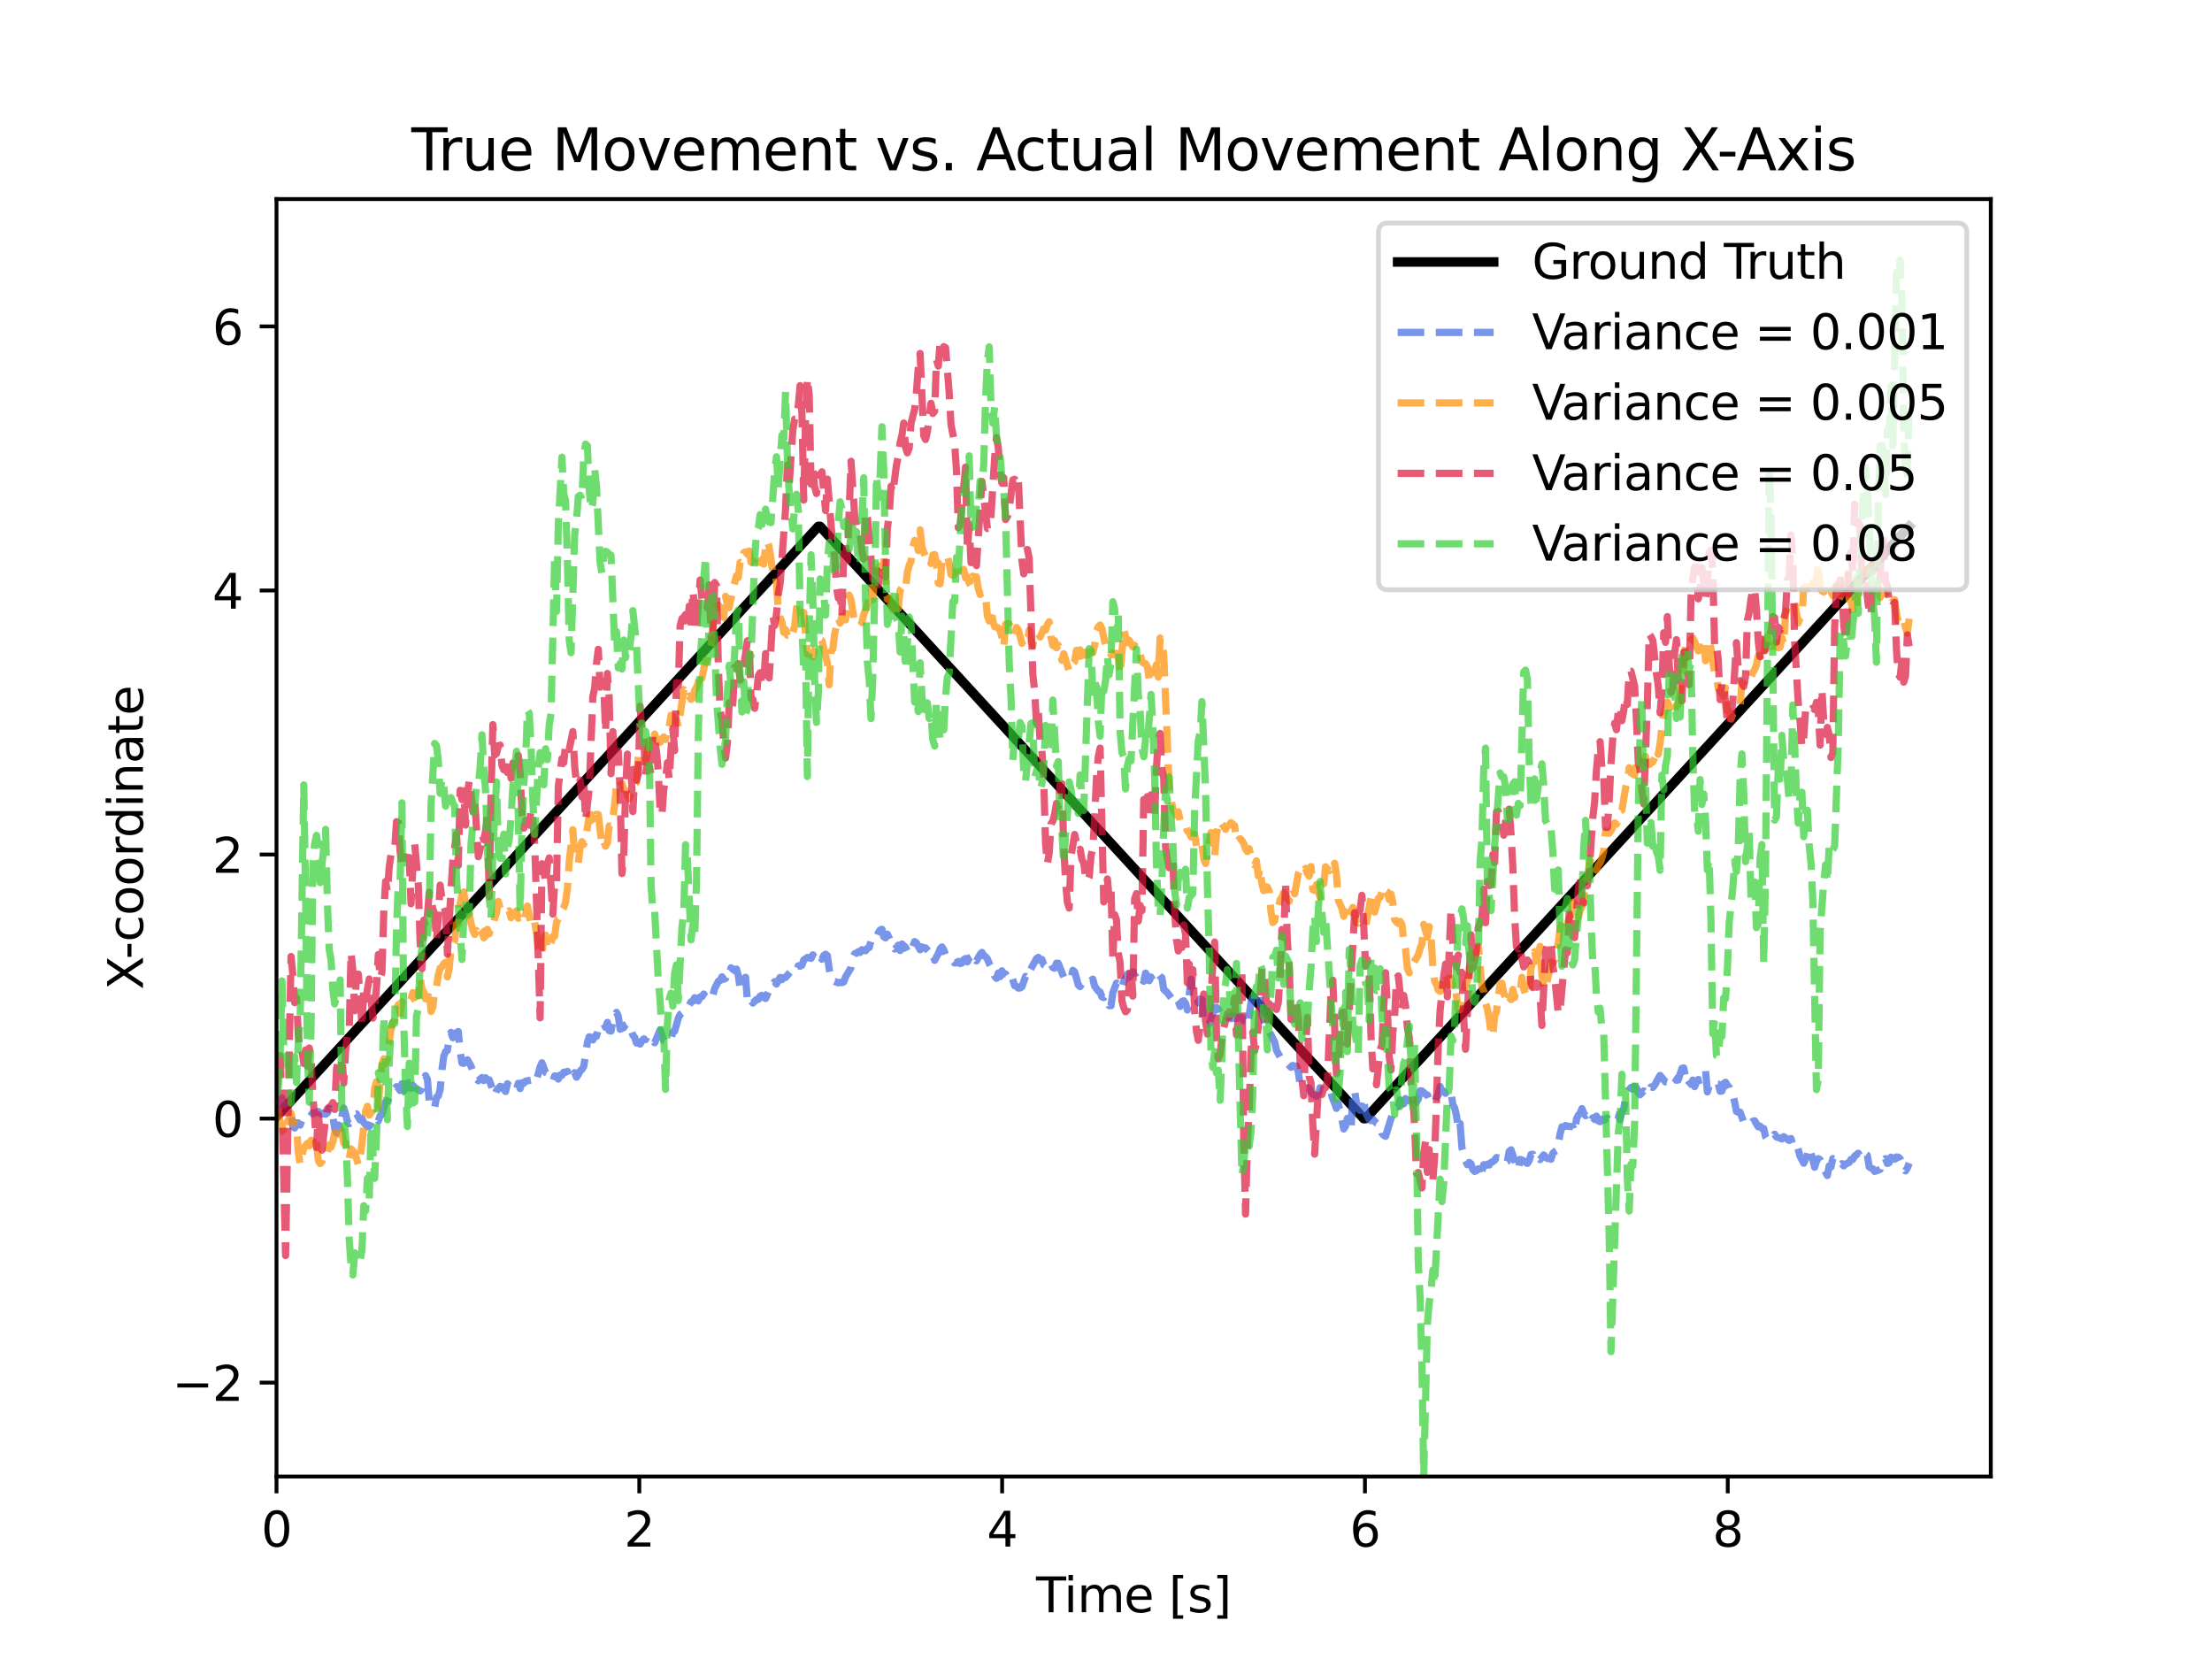<?xml version="1.0" encoding="utf-8" standalone="no"?>
<!DOCTYPE svg PUBLIC "-//W3C//DTD SVG 1.1//EN"
  "http://www.w3.org/Graphics/SVG/1.1/DTD/svg11.dtd">
<svg xmlns:xlink="http://www.w3.org/1999/xlink" width="460.8pt" height="345.6pt" viewBox="0 0 460.8 345.6" xmlns="http://www.w3.org/2000/svg" version="1.1">
 <defs>
  <style type="text/css">*{stroke-linejoin: round; stroke-linecap: butt}</style>
 </defs>
 <g id="figure_1">
  <g id="patch_1">
   <path d="M 0 345.6 
L 460.8 345.6 
L 460.8 0 
L 0 0 
z
" style="fill: #ffffff"/>
  </g>
  <g id="axes_1">
   <g id="patch_2">
    <path d="M 57.6 307.584 
L 414.72 307.584 
L 414.72 41.472 
L 57.6 41.472 
z
" style="fill: #ffffff"/>
   </g>
   <g id="matplotlib.axis_1">
    <g id="xtick_1">
     <g id="line2d_1">
      <defs>
       <path id="mae092fdea8" d="M 0 0 
L 0 3.5 
" style="stroke: #000000; stroke-width: 0.8"/>
      </defs>
      <g>
       <use xlink:href="#mae092fdea8" x="57.6" y="307.584" style="stroke: #000000; stroke-width: 0.8"/>
      </g>
     </g>
     <g id="text_1">
      <!-- 0 -->
      <g transform="translate(54.419 322.182) scale(0.1 -0.1)">
       <defs>
        <path id="DejaVuSans-30" d="M 2034 4250 
Q 1547 4250 1301 3770 
Q 1056 3291 1056 2328 
Q 1056 1369 1301 889 
Q 1547 409 2034 409 
Q 2525 409 2770 889 
Q 3016 1369 3016 2328 
Q 3016 3291 2770 3770 
Q 2525 4250 2034 4250 
z
M 2034 4750 
Q 2819 4750 3233 4129 
Q 3647 3509 3647 2328 
Q 3647 1150 3233 529 
Q 2819 -91 2034 -91 
Q 1250 -91 836 529 
Q 422 1150 422 2328 
Q 422 3509 836 4129 
Q 1250 4750 2034 4750 
z
" transform="scale(0.016)"/>
       </defs>
       <use xlink:href="#DejaVuSans-30"/>
      </g>
     </g>
    </g>
    <g id="xtick_2">
     <g id="line2d_2">
      <g>
       <use xlink:href="#mae092fdea8" x="133.181" y="307.584" style="stroke: #000000; stroke-width: 0.8"/>
      </g>
     </g>
     <g id="text_2">
      <!-- 2 -->
      <g transform="translate(130 322.182) scale(0.1 -0.1)">
       <defs>
        <path id="DejaVuSans-32" d="M 1228 531 
L 3431 531 
L 3431 0 
L 469 0 
L 469 531 
Q 828 903 1448 1529 
Q 2069 2156 2228 2338 
Q 2531 2678 2651 2914 
Q 2772 3150 2772 3378 
Q 2772 3750 2511 3984 
Q 2250 4219 1831 4219 
Q 1534 4219 1204 4116 
Q 875 4013 500 3803 
L 500 4441 
Q 881 4594 1212 4672 
Q 1544 4750 1819 4750 
Q 2544 4750 2975 4387 
Q 3406 4025 3406 3419 
Q 3406 3131 3298 2873 
Q 3191 2616 2906 2266 
Q 2828 2175 2409 1742 
Q 1991 1309 1228 531 
z
" transform="scale(0.016)"/>
       </defs>
       <use xlink:href="#DejaVuSans-32"/>
      </g>
     </g>
    </g>
    <g id="xtick_3">
     <g id="line2d_3">
      <g>
       <use xlink:href="#mae092fdea8" x="208.762" y="307.584" style="stroke: #000000; stroke-width: 0.8"/>
      </g>
     </g>
     <g id="text_3">
      <!-- 4 -->
      <g transform="translate(205.581 322.182) scale(0.1 -0.1)">
       <defs>
        <path id="DejaVuSans-34" d="M 2419 4116 
L 825 1625 
L 2419 1625 
L 2419 4116 
z
M 2253 4666 
L 3047 4666 
L 3047 1625 
L 3713 1625 
L 3713 1100 
L 3047 1100 
L 3047 0 
L 2419 0 
L 2419 1100 
L 313 1100 
L 313 1709 
L 2253 4666 
z
" transform="scale(0.016)"/>
       </defs>
       <use xlink:href="#DejaVuSans-34"/>
      </g>
     </g>
    </g>
    <g id="xtick_4">
     <g id="line2d_4">
      <g>
       <use xlink:href="#mae092fdea8" x="284.343" y="307.584" style="stroke: #000000; stroke-width: 0.8"/>
      </g>
     </g>
     <g id="text_4">
      <!-- 6 -->
      <g transform="translate(281.162 322.182) scale(0.1 -0.1)">
       <defs>
        <path id="DejaVuSans-36" d="M 2113 2584 
Q 1688 2584 1439 2293 
Q 1191 2003 1191 1497 
Q 1191 994 1439 701 
Q 1688 409 2113 409 
Q 2538 409 2786 701 
Q 3034 994 3034 1497 
Q 3034 2003 2786 2293 
Q 2538 2584 2113 2584 
z
M 3366 4563 
L 3366 3988 
Q 3128 4100 2886 4159 
Q 2644 4219 2406 4219 
Q 1781 4219 1451 3797 
Q 1122 3375 1075 2522 
Q 1259 2794 1537 2939 
Q 1816 3084 2150 3084 
Q 2853 3084 3261 2657 
Q 3669 2231 3669 1497 
Q 3669 778 3244 343 
Q 2819 -91 2113 -91 
Q 1303 -91 875 529 
Q 447 1150 447 2328 
Q 447 3434 972 4092 
Q 1497 4750 2381 4750 
Q 2619 4750 2861 4703 
Q 3103 4656 3366 4563 
z
" transform="scale(0.016)"/>
       </defs>
       <use xlink:href="#DejaVuSans-36"/>
      </g>
     </g>
    </g>
    <g id="xtick_5">
     <g id="line2d_5">
      <g>
       <use xlink:href="#mae092fdea8" x="359.924" y="307.584" style="stroke: #000000; stroke-width: 0.8"/>
      </g>
     </g>
     <g id="text_5">
      <!-- 8 -->
      <g transform="translate(356.743 322.182) scale(0.1 -0.1)">
       <defs>
        <path id="DejaVuSans-38" d="M 2034 2216 
Q 1584 2216 1326 1975 
Q 1069 1734 1069 1313 
Q 1069 891 1326 650 
Q 1584 409 2034 409 
Q 2484 409 2743 651 
Q 3003 894 3003 1313 
Q 3003 1734 2745 1975 
Q 2488 2216 2034 2216 
z
M 1403 2484 
Q 997 2584 770 2862 
Q 544 3141 544 3541 
Q 544 4100 942 4425 
Q 1341 4750 2034 4750 
Q 2731 4750 3128 4425 
Q 3525 4100 3525 3541 
Q 3525 3141 3298 2862 
Q 3072 2584 2669 2484 
Q 3125 2378 3379 2068 
Q 3634 1759 3634 1313 
Q 3634 634 3220 271 
Q 2806 -91 2034 -91 
Q 1263 -91 848 271 
Q 434 634 434 1313 
Q 434 1759 690 2068 
Q 947 2378 1403 2484 
z
M 1172 3481 
Q 1172 3119 1398 2916 
Q 1625 2713 2034 2713 
Q 2441 2713 2670 2916 
Q 2900 3119 2900 3481 
Q 2900 3844 2670 4047 
Q 2441 4250 2034 4250 
Q 1625 4250 1398 4047 
Q 1172 3844 1172 3481 
z
" transform="scale(0.016)"/>
       </defs>
       <use xlink:href="#DejaVuSans-38"/>
      </g>
     </g>
    </g>
    <g id="text_6">
     <!-- Time [s] -->
     <g transform="translate(215.831 335.861) scale(0.1 -0.1)">
      <defs>
       <path id="DejaVuSans-54" d="M -19 4666 
L 3928 4666 
L 3928 4134 
L 2272 4134 
L 2272 0 
L 1638 0 
L 1638 4134 
L -19 4134 
L -19 4666 
z
" transform="scale(0.016)"/>
       <path id="DejaVuSans-69" d="M 603 3500 
L 1178 3500 
L 1178 0 
L 603 0 
L 603 3500 
z
M 603 4863 
L 1178 4863 
L 1178 4134 
L 603 4134 
L 603 4863 
z
" transform="scale(0.016)"/>
       <path id="DejaVuSans-6d" d="M 3328 2828 
Q 3544 3216 3844 3400 
Q 4144 3584 4550 3584 
Q 5097 3584 5394 3201 
Q 5691 2819 5691 2113 
L 5691 0 
L 5113 0 
L 5113 2094 
Q 5113 2597 4934 2840 
Q 4756 3084 4391 3084 
Q 3944 3084 3684 2787 
Q 3425 2491 3425 1978 
L 3425 0 
L 2847 0 
L 2847 2094 
Q 2847 2600 2669 2842 
Q 2491 3084 2119 3084 
Q 1678 3084 1418 2786 
Q 1159 2488 1159 1978 
L 1159 0 
L 581 0 
L 581 3500 
L 1159 3500 
L 1159 2956 
Q 1356 3278 1631 3431 
Q 1906 3584 2284 3584 
Q 2666 3584 2933 3390 
Q 3200 3197 3328 2828 
z
" transform="scale(0.016)"/>
       <path id="DejaVuSans-65" d="M 3597 1894 
L 3597 1613 
L 953 1613 
Q 991 1019 1311 708 
Q 1631 397 2203 397 
Q 2534 397 2845 478 
Q 3156 559 3463 722 
L 3463 178 
Q 3153 47 2828 -22 
Q 2503 -91 2169 -91 
Q 1331 -91 842 396 
Q 353 884 353 1716 
Q 353 2575 817 3079 
Q 1281 3584 2069 3584 
Q 2775 3584 3186 3129 
Q 3597 2675 3597 1894 
z
M 3022 2063 
Q 3016 2534 2758 2815 
Q 2500 3097 2075 3097 
Q 1594 3097 1305 2825 
Q 1016 2553 972 2059 
L 3022 2063 
z
" transform="scale(0.016)"/>
       <path id="DejaVuSans-20" transform="scale(0.016)"/>
       <path id="DejaVuSans-5b" d="M 550 4863 
L 1875 4863 
L 1875 4416 
L 1125 4416 
L 1125 -397 
L 1875 -397 
L 1875 -844 
L 550 -844 
L 550 4863 
z
" transform="scale(0.016)"/>
       <path id="DejaVuSans-73" d="M 2834 3397 
L 2834 2853 
Q 2591 2978 2328 3040 
Q 2066 3103 1784 3103 
Q 1356 3103 1142 2972 
Q 928 2841 928 2578 
Q 928 2378 1081 2264 
Q 1234 2150 1697 2047 
L 1894 2003 
Q 2506 1872 2764 1633 
Q 3022 1394 3022 966 
Q 3022 478 2636 193 
Q 2250 -91 1575 -91 
Q 1294 -91 989 -36 
Q 684 19 347 128 
L 347 722 
Q 666 556 975 473 
Q 1284 391 1588 391 
Q 1994 391 2212 530 
Q 2431 669 2431 922 
Q 2431 1156 2273 1281 
Q 2116 1406 1581 1522 
L 1381 1569 
Q 847 1681 609 1914 
Q 372 2147 372 2553 
Q 372 3047 722 3315 
Q 1072 3584 1716 3584 
Q 2034 3584 2315 3537 
Q 2597 3491 2834 3397 
z
" transform="scale(0.016)"/>
       <path id="DejaVuSans-5d" d="M 1947 4863 
L 1947 -844 
L 622 -844 
L 622 -397 
L 1369 -397 
L 1369 4416 
L 622 4416 
L 622 4863 
L 1947 4863 
z
" transform="scale(0.016)"/>
      </defs>
      <use xlink:href="#DejaVuSans-54"/>
      <use xlink:href="#DejaVuSans-69" x="57.959"/>
      <use xlink:href="#DejaVuSans-6d" x="85.742"/>
      <use xlink:href="#DejaVuSans-65" x="183.154"/>
      <use xlink:href="#DejaVuSans-20" x="244.678"/>
      <use xlink:href="#DejaVuSans-5b" x="276.465"/>
      <use xlink:href="#DejaVuSans-73" x="315.479"/>
      <use xlink:href="#DejaVuSans-5d" x="367.578"/>
     </g>
    </g>
   </g>
   <g id="matplotlib.axis_2">
    <g id="ytick_1">
     <g id="line2d_6">
      <defs>
       <path id="m2e5bfa3f86" d="M 0 0 
L -3.5 0 
" style="stroke: #000000; stroke-width: 0.8"/>
      </defs>
      <g>
       <use xlink:href="#m2e5bfa3f86" x="57.6" y="288.029" style="stroke: #000000; stroke-width: 0.8"/>
      </g>
     </g>
     <g id="text_7">
      <!-- −2 -->
      <g transform="translate(35.858 291.828) scale(0.1 -0.1)">
       <defs>
        <path id="DejaVuSans-2212" d="M 678 2272 
L 4684 2272 
L 4684 1741 
L 678 1741 
L 678 2272 
z
" transform="scale(0.016)"/>
       </defs>
       <use xlink:href="#DejaVuSans-2212"/>
       <use xlink:href="#DejaVuSans-32" x="83.789"/>
      </g>
     </g>
    </g>
    <g id="ytick_2">
     <g id="line2d_7">
      <g>
       <use xlink:href="#m2e5bfa3f86" x="57.6" y="233.021" style="stroke: #000000; stroke-width: 0.8"/>
      </g>
     </g>
     <g id="text_8">
      <!-- 0 -->
      <g transform="translate(44.237 236.82) scale(0.1 -0.1)">
       <use xlink:href="#DejaVuSans-30"/>
      </g>
     </g>
    </g>
    <g id="ytick_3">
     <g id="line2d_8">
      <g>
       <use xlink:href="#m2e5bfa3f86" x="57.6" y="178.013" style="stroke: #000000; stroke-width: 0.8"/>
      </g>
     </g>
     <g id="text_9">
      <!-- 2 -->
      <g transform="translate(44.237 181.813) scale(0.1 -0.1)">
       <use xlink:href="#DejaVuSans-32"/>
      </g>
     </g>
    </g>
    <g id="ytick_4">
     <g id="line2d_9">
      <g>
       <use xlink:href="#m2e5bfa3f86" x="57.6" y="123.006" style="stroke: #000000; stroke-width: 0.8"/>
      </g>
     </g>
     <g id="text_10">
      <!-- 4 -->
      <g transform="translate(44.237 126.805) scale(0.1 -0.1)">
       <use xlink:href="#DejaVuSans-34"/>
      </g>
     </g>
    </g>
    <g id="ytick_5">
     <g id="line2d_10">
      <g>
       <use xlink:href="#m2e5bfa3f86" x="57.6" y="67.998" style="stroke: #000000; stroke-width: 0.8"/>
      </g>
     </g>
     <g id="text_11">
      <!-- 6 -->
      <g transform="translate(44.237 71.797) scale(0.1 -0.1)">
       <use xlink:href="#DejaVuSans-36"/>
      </g>
     </g>
    </g>
    <g id="text_12">
     <!-- X-coordinate -->
     <g transform="translate(29.778 206.176) rotate(-90) scale(0.1 -0.1)">
      <defs>
       <path id="DejaVuSans-58" d="M 403 4666 
L 1081 4666 
L 2241 2931 
L 3406 4666 
L 4084 4666 
L 2584 2425 
L 4184 0 
L 3506 0 
L 2194 1984 
L 872 0 
L 191 0 
L 1856 2491 
L 403 4666 
z
" transform="scale(0.016)"/>
       <path id="DejaVuSans-2d" d="M 313 2009 
L 1997 2009 
L 1997 1497 
L 313 1497 
L 313 2009 
z
" transform="scale(0.016)"/>
       <path id="DejaVuSans-63" d="M 3122 3366 
L 3122 2828 
Q 2878 2963 2633 3030 
Q 2388 3097 2138 3097 
Q 1578 3097 1268 2742 
Q 959 2388 959 1747 
Q 959 1106 1268 751 
Q 1578 397 2138 397 
Q 2388 397 2633 464 
Q 2878 531 3122 666 
L 3122 134 
Q 2881 22 2623 -34 
Q 2366 -91 2075 -91 
Q 1284 -91 818 406 
Q 353 903 353 1747 
Q 353 2603 823 3093 
Q 1294 3584 2113 3584 
Q 2378 3584 2631 3529 
Q 2884 3475 3122 3366 
z
" transform="scale(0.016)"/>
       <path id="DejaVuSans-6f" d="M 1959 3097 
Q 1497 3097 1228 2736 
Q 959 2375 959 1747 
Q 959 1119 1226 758 
Q 1494 397 1959 397 
Q 2419 397 2687 759 
Q 2956 1122 2956 1747 
Q 2956 2369 2687 2733 
Q 2419 3097 1959 3097 
z
M 1959 3584 
Q 2709 3584 3137 3096 
Q 3566 2609 3566 1747 
Q 3566 888 3137 398 
Q 2709 -91 1959 -91 
Q 1206 -91 779 398 
Q 353 888 353 1747 
Q 353 2609 779 3096 
Q 1206 3584 1959 3584 
z
" transform="scale(0.016)"/>
       <path id="DejaVuSans-72" d="M 2631 2963 
Q 2534 3019 2420 3045 
Q 2306 3072 2169 3072 
Q 1681 3072 1420 2755 
Q 1159 2438 1159 1844 
L 1159 0 
L 581 0 
L 581 3500 
L 1159 3500 
L 1159 2956 
Q 1341 3275 1631 3429 
Q 1922 3584 2338 3584 
Q 2397 3584 2469 3576 
Q 2541 3569 2628 3553 
L 2631 2963 
z
" transform="scale(0.016)"/>
       <path id="DejaVuSans-64" d="M 2906 2969 
L 2906 4863 
L 3481 4863 
L 3481 0 
L 2906 0 
L 2906 525 
Q 2725 213 2448 61 
Q 2172 -91 1784 -91 
Q 1150 -91 751 415 
Q 353 922 353 1747 
Q 353 2572 751 3078 
Q 1150 3584 1784 3584 
Q 2172 3584 2448 3432 
Q 2725 3281 2906 2969 
z
M 947 1747 
Q 947 1113 1208 752 
Q 1469 391 1925 391 
Q 2381 391 2643 752 
Q 2906 1113 2906 1747 
Q 2906 2381 2643 2742 
Q 2381 3103 1925 3103 
Q 1469 3103 1208 2742 
Q 947 2381 947 1747 
z
" transform="scale(0.016)"/>
       <path id="DejaVuSans-6e" d="M 3513 2113 
L 3513 0 
L 2938 0 
L 2938 2094 
Q 2938 2591 2744 2837 
Q 2550 3084 2163 3084 
Q 1697 3084 1428 2787 
Q 1159 2491 1159 1978 
L 1159 0 
L 581 0 
L 581 3500 
L 1159 3500 
L 1159 2956 
Q 1366 3272 1645 3428 
Q 1925 3584 2291 3584 
Q 2894 3584 3203 3211 
Q 3513 2838 3513 2113 
z
" transform="scale(0.016)"/>
       <path id="DejaVuSans-61" d="M 2194 1759 
Q 1497 1759 1228 1600 
Q 959 1441 959 1056 
Q 959 750 1161 570 
Q 1363 391 1709 391 
Q 2188 391 2477 730 
Q 2766 1069 2766 1631 
L 2766 1759 
L 2194 1759 
z
M 3341 1997 
L 3341 0 
L 2766 0 
L 2766 531 
Q 2569 213 2275 61 
Q 1981 -91 1556 -91 
Q 1019 -91 701 211 
Q 384 513 384 1019 
Q 384 1609 779 1909 
Q 1175 2209 1959 2209 
L 2766 2209 
L 2766 2266 
Q 2766 2663 2505 2880 
Q 2244 3097 1772 3097 
Q 1472 3097 1187 3025 
Q 903 2953 641 2809 
L 641 3341 
Q 956 3463 1253 3523 
Q 1550 3584 1831 3584 
Q 2591 3584 2966 3190 
Q 3341 2797 3341 1997 
z
" transform="scale(0.016)"/>
       <path id="DejaVuSans-74" d="M 1172 4494 
L 1172 3500 
L 2356 3500 
L 2356 3053 
L 1172 3053 
L 1172 1153 
Q 1172 725 1289 603 
Q 1406 481 1766 481 
L 2356 481 
L 2356 0 
L 1766 0 
Q 1100 0 847 248 
Q 594 497 594 1153 
L 594 3053 
L 172 3053 
L 172 3500 
L 594 3500 
L 594 4494 
L 1172 4494 
z
" transform="scale(0.016)"/>
      </defs>
      <use xlink:href="#DejaVuSans-58"/>
      <use xlink:href="#DejaVuSans-2d" x="63.506"/>
      <use xlink:href="#DejaVuSans-63" x="99.59"/>
      <use xlink:href="#DejaVuSans-6f" x="154.57"/>
      <use xlink:href="#DejaVuSans-6f" x="215.752"/>
      <use xlink:href="#DejaVuSans-72" x="276.934"/>
      <use xlink:href="#DejaVuSans-64" x="316.297"/>
      <use xlink:href="#DejaVuSans-69" x="379.773"/>
      <use xlink:href="#DejaVuSans-6e" x="407.557"/>
      <use xlink:href="#DejaVuSans-61" x="470.936"/>
      <use xlink:href="#DejaVuSans-74" x="532.215"/>
      <use xlink:href="#DejaVuSans-65" x="571.424"/>
     </g>
    </g>
   </g>
   <g id="line2d_11">
    <path d="M 57.6 232.609 
L 170.466 109.666 
L 170.845 109.666 
L 284.09 233.021 
L 284.469 233.021 
L 397.714 109.666 
L 397.714 109.666 
" clip-path="url(#p33d40dc6f7)" style="fill: none; stroke: #000000; stroke-width: 2; stroke-linecap: square"/>
   </g>
   <g id="line2d_12">
    <path d="M 57.6 231.138 
L 57.979 231.481 
L 58.357 229.683 
L 58.736 228.718 
L 59.494 230.985 
L 60.251 231.961 
L 60.63 232.259 
L 61.009 234.691 
L 61.387 235.003 
L 61.766 233.896 
L 62.145 233.918 
L 62.524 234.387 
L 62.902 233.295 
L 63.66 233.373 
L 64.039 233.303 
L 65.175 231.804 
L 65.554 231.852 
L 66.311 231.538 
L 66.69 231.942 
L 67.069 232.125 
L 67.447 231.822 
L 67.826 232.114 
L 68.205 231.842 
L 68.584 230.868 
L 68.962 231.916 
L 69.341 232.542 
L 69.72 235.14 
L 70.099 236.025 
L 70.477 234.352 
L 70.856 235.053 
L 71.235 232.412 
L 71.614 230.847 
L 71.992 232.067 
L 72.371 233.68 
L 72.75 234.093 
L 73.129 233.727 
L 73.507 232.581 
L 73.886 232.098 
L 74.265 232.038 
L 75.022 233.322 
L 75.401 233.008 
L 75.78 233.855 
L 76.537 234.695 
L 76.916 234.687 
L 77.674 232.852 
L 78.052 232.794 
L 78.431 232.904 
L 78.81 233.505 
L 79.189 232.423 
L 79.567 232.137 
L 80.325 229.558 
L 80.704 229.397 
L 81.082 228.678 
L 81.461 227.613 
L 82.597 226.371 
L 82.976 226.604 
L 83.355 227.174 
L 83.734 225.758 
L 84.112 227.254 
L 84.491 224.456 
L 85.248 226.599 
L 85.627 226.68 
L 86.006 226.083 
L 86.385 226.535 
L 87.521 227.26 
L 87.9 226.791 
L 88.657 224.066 
L 89.036 224.833 
L 89.415 229.355 
L 89.793 229.185 
L 90.551 230.705 
L 90.93 228.577 
L 91.308 228.317 
L 91.687 227.015 
L 92.066 222.872 
L 92.445 220.026 
L 92.823 219.064 
L 93.202 218.824 
L 93.581 216.102 
L 93.96 215.059 
L 94.338 216.183 
L 94.717 215.8 
L 95.096 215.106 
L 95.475 214.884 
L 95.853 218.986 
L 96.232 221.438 
L 96.611 221.524 
L 97.368 220.77 
L 98.126 222.099 
L 98.883 224.385 
L 99.641 225.14 
L 100.398 224.471 
L 100.777 225.099 
L 101.156 224.523 
L 101.535 224.997 
L 101.913 224.951 
L 103.05 228.203 
L 103.428 227.199 
L 104.186 226.307 
L 104.565 226.418 
L 105.322 227.38 
L 105.701 225.762 
L 106.08 226.167 
L 106.458 226.304 
L 106.837 227.188 
L 107.595 227.073 
L 107.973 225.666 
L 108.352 226.768 
L 108.731 225.567 
L 109.11 225.67 
L 109.488 225.22 
L 110.624 225 
L 111.003 225.456 
L 111.382 225.603 
L 111.761 225.007 
L 112.518 222.239 
L 112.897 221.397 
L 113.654 223.42 
L 114.033 223.596 
L 114.412 224.007 
L 114.791 224.761 
L 115.169 225.209 
L 115.548 224.132 
L 115.927 224.201 
L 116.306 224.792 
L 116.684 223.967 
L 117.063 224.004 
L 117.442 223.362 
L 117.821 223.378 
L 118.199 223.17 
L 118.578 224.676 
L 119.336 224.31 
L 119.714 223.449 
L 120.093 224.395 
L 120.472 223.877 
L 120.851 223.118 
L 121.229 222.781 
L 121.608 222.18 
L 122.366 217.191 
L 122.744 215.977 
L 123.502 216.654 
L 123.881 215.869 
L 124.259 215.877 
L 124.638 214.471 
L 125.017 214.238 
L 125.396 213.559 
L 125.774 213.201 
L 126.153 214.039 
L 126.532 212.979 
L 126.911 214.704 
L 127.289 214.793 
L 127.668 212.748 
L 128.426 210.898 
L 128.804 211.656 
L 129.183 214.415 
L 129.941 214.063 
L 130.319 213.442 
L 130.698 213.195 
L 131.077 213.577 
L 131.834 215.627 
L 132.213 216.109 
L 132.592 217.285 
L 132.971 217.279 
L 133.349 217.51 
L 133.728 216.837 
L 134.107 216.412 
L 134.486 216.573 
L 134.864 215.702 
L 135.622 216.111 
L 136.379 217.236 
L 137.515 214.562 
L 138.273 216.737 
L 138.652 216.809 
L 139.03 216.348 
L 139.409 216.741 
L 139.788 216.439 
L 140.167 214.956 
L 140.545 214.811 
L 141.303 212.1 
L 141.682 211.335 
L 142.06 211.046 
L 142.439 210.928 
L 142.818 210.659 
L 143.197 209.868 
L 143.575 209.419 
L 143.954 208.682 
L 144.333 208.571 
L 144.712 207.847 
L 145.09 208.316 
L 145.469 208.503 
L 145.848 207.682 
L 146.227 207.621 
L 146.605 207.071 
L 146.984 207.697 
L 147.363 208.05 
L 147.742 208.193 
L 148.499 207.319 
L 148.878 205.93 
L 149.635 204.43 
L 150.014 204.279 
L 150.393 203.484 
L 150.772 203.991 
L 151.15 203.826 
L 151.529 202.695 
L 151.908 203.074 
L 152.287 201.608 
L 153.044 202.191 
L 153.423 201.868 
L 153.802 203.236 
L 154.18 205.884 
L 154.559 203.951 
L 154.938 204.251 
L 155.317 203.58 
L 155.695 208.451 
L 156.074 209.061 
L 156.453 208.418 
L 156.832 208.966 
L 157.589 208.201 
L 157.968 208.187 
L 158.347 207.532 
L 158.725 207.345 
L 159.104 207.779 
L 159.483 208.011 
L 160.24 206.275 
L 160.619 206.256 
L 160.998 204.979 
L 161.377 204.486 
L 161.755 204.987 
L 162.513 203.62 
L 162.892 204.079 
L 163.27 203.633 
L 163.649 203.626 
L 165.164 201.843 
L 165.543 201.757 
L 165.921 202.145 
L 166.3 201.186 
L 166.679 201.28 
L 167.058 201.074 
L 167.436 199.982 
L 168.194 199.459 
L 168.573 199.478 
L 168.951 199.639 
L 169.33 198.911 
L 169.709 199.476 
L 170.088 198.99 
L 170.466 199.4 
L 170.845 199.025 
L 171.224 199.831 
L 171.603 199.04 
L 171.981 198.781 
L 172.36 199.083 
L 172.739 201.883 
L 173.118 203.762 
L 173.496 204.31 
L 173.875 204.503 
L 174.254 204.555 
L 174.633 204.753 
L 175.011 204.644 
L 175.39 204.711 
L 175.769 204.548 
L 176.148 203.526 
L 177.284 201.58 
L 177.663 199.539 
L 178.041 198.681 
L 178.42 198.562 
L 178.799 198.244 
L 179.178 198.412 
L 179.556 197.836 
L 180.314 198.063 
L 180.693 197.549 
L 181.071 197.396 
L 181.45 196.045 
L 181.829 195.829 
L 182.208 196.018 
L 182.586 195.314 
L 182.965 194.331 
L 183.344 193.743 
L 183.723 193.572 
L 184.101 195.146 
L 184.48 195.383 
L 184.859 194.607 
L 185.238 195.434 
L 185.616 196.651 
L 186.374 197.712 
L 186.753 197.389 
L 187.131 196.901 
L 187.51 198.026 
L 187.889 196.648 
L 188.646 197.365 
L 189.025 198.107 
L 189.404 196.786 
L 189.783 197.09 
L 190.161 197.196 
L 190.54 196.145 
L 190.919 196.419 
L 191.676 197.854 
L 192.055 197.246 
L 192.434 197.523 
L 192.812 197.467 
L 193.57 198.326 
L 193.949 197.975 
L 194.706 200.055 
L 195.464 198.644 
L 195.842 197.672 
L 196.221 197.252 
L 196.6 197.859 
L 196.979 198.906 
L 198.115 199.507 
L 198.494 200.24 
L 198.872 200.619 
L 199.251 200.552 
L 199.63 200.281 
L 200.009 200.738 
L 200.387 200.602 
L 200.766 199.901 
L 201.145 199.681 
L 201.524 200.369 
L 201.902 199.565 
L 202.281 199.32 
L 202.66 198.642 
L 203.039 199.729 
L 203.417 200.178 
L 204.175 198.81 
L 204.554 198.398 
L 204.932 199.051 
L 205.311 199.303 
L 205.69 199.739 
L 206.069 200.725 
L 206.447 201.396 
L 206.826 201.611 
L 207.205 203.351 
L 207.584 203.804 
L 207.962 202.695 
L 208.341 203.461 
L 208.72 202.237 
L 209.099 202.869 
L 209.477 202.873 
L 209.856 203.483 
L 210.235 203.029 
L 210.614 202.918 
L 211.371 205.343 
L 211.75 205.456 
L 212.129 205.845 
L 212.507 205.813 
L 212.886 205.56 
L 213.644 203.403 
L 214.022 203.716 
L 214.401 202.464 
L 215.916 199.707 
L 216.295 199.437 
L 216.673 200.07 
L 217.052 199.867 
L 217.431 200.988 
L 217.81 201.247 
L 218.188 200.712 
L 218.567 201.226 
L 218.946 200.775 
L 219.325 201.56 
L 219.703 201.693 
L 220.082 200.641 
L 220.461 200.674 
L 221.597 203.564 
L 222.355 203.679 
L 222.733 204.048 
L 223.112 203.841 
L 223.491 202.129 
L 223.87 202.447 
L 224.627 205.192 
L 225.006 205.53 
L 225.385 204.893 
L 225.763 204.827 
L 226.142 204.909 
L 226.521 204.376 
L 226.9 204.552 
L 227.657 203.971 
L 228.036 205.448 
L 228.793 206.46 
L 229.172 206.651 
L 229.551 207.674 
L 229.93 207.813 
L 230.308 207.45 
L 231.066 209.502 
L 231.445 209.516 
L 231.823 206.801 
L 232.581 204.795 
L 232.96 205.054 
L 233.338 204.604 
L 233.717 205.649 
L 234.096 204.434 
L 234.475 203.967 
L 234.853 202.941 
L 235.232 203.576 
L 235.611 203.118 
L 235.99 202.445 
L 236.368 202.632 
L 236.747 202.694 
L 237.126 202.402 
L 237.505 204.096 
L 237.883 204.076 
L 238.262 204.419 
L 238.641 202.711 
L 239.02 203.357 
L 239.398 204.299 
L 239.777 203.538 
L 240.156 204.201 
L 240.535 203.729 
L 240.913 202.843 
L 241.292 202.939 
L 241.671 203.411 
L 242.05 203.671 
L 242.428 206.098 
L 243.186 206.803 
L 244.322 208.328 
L 244.701 207.634 
L 245.458 208.614 
L 245.837 209.657 
L 246.216 208.626 
L 246.594 208.486 
L 246.973 209.016 
L 247.352 210.398 
L 248.109 204.001 
L 248.488 206.668 
L 249.246 207.611 
L 249.624 208.895 
L 250.003 208.099 
L 250.382 208.258 
L 250.761 213.006 
L 251.139 213.584 
L 251.518 213.235 
L 251.897 213.268 
L 253.033 209.915 
L 253.412 209.828 
L 253.791 210.248 
L 254.169 211.025 
L 254.548 211.354 
L 254.927 210.854 
L 255.306 211.247 
L 255.684 211.958 
L 256.063 211.852 
L 256.442 212.223 
L 256.821 211.476 
L 257.199 212.164 
L 257.578 212.17 
L 257.957 211.926 
L 258.336 212.028 
L 258.714 211.953 
L 259.093 212.634 
L 259.472 212.691 
L 259.851 213.574 
L 260.229 211.533 
L 260.608 208.738 
L 260.987 207.643 
L 261.366 207.218 
L 261.744 206.22 
L 262.123 206.657 
L 262.502 208.652 
L 262.881 211.363 
L 263.259 212.316 
L 263.638 214.191 
L 264.017 214.796 
L 264.396 214.855 
L 265.532 217.05 
L 265.911 218.805 
L 266.668 220.177 
L 267.804 221.424 
L 268.183 221.58 
L 268.941 222.347 
L 269.319 221.959 
L 269.698 222.171 
L 270.077 222.05 
L 270.455 223.289 
L 270.834 225.93 
L 271.213 226.542 
L 271.592 226.481 
L 271.97 226.58 
L 272.349 226.514 
L 272.728 226.729 
L 273.107 227.619 
L 274.243 228.396 
L 274.622 227.976 
L 275 226.585 
L 275.379 226.984 
L 276.137 227.513 
L 276.515 228.021 
L 276.894 227.709 
L 277.273 227.652 
L 277.652 228.996 
L 278.03 229.807 
L 278.409 230.898 
L 278.788 229.91 
L 279.545 233.078 
L 279.924 235.195 
L 280.303 234.565 
L 280.682 232.969 
L 281.06 233.072 
L 281.439 235.383 
L 281.818 228.294 
L 282.197 227.119 
L 282.575 229.734 
L 282.954 230.997 
L 283.333 231.316 
L 283.712 228.731 
L 284.09 229.113 
L 284.469 231.802 
L 285.227 233.25 
L 285.605 233.453 
L 285.984 233.121 
L 286.742 233.977 
L 287.12 234.163 
L 287.499 234.479 
L 287.878 236.077 
L 288.257 236.494 
L 288.635 236.723 
L 290.529 230.562 
L 291.287 230.541 
L 291.665 229.132 
L 292.423 229.947 
L 292.802 228.852 
L 293.559 229.484 
L 293.938 231.022 
L 294.317 230.408 
L 294.695 230.193 
L 295.453 228.987 
L 295.831 227.244 
L 296.21 227.271 
L 296.968 227.965 
L 297.346 228.09 
L 297.725 228.934 
L 298.104 229.499 
L 298.483 229.85 
L 298.861 229.671 
L 299.24 228.616 
L 299.619 228.138 
L 299.998 226.337 
L 300.376 227.338 
L 300.755 227.32 
L 301.134 227.76 
L 301.891 226.886 
L 302.27 227.569 
L 302.649 230.092 
L 303.028 230.8 
L 303.406 232.375 
L 303.785 235.154 
L 304.164 234.069 
L 304.543 239.078 
L 305.3 241.783 
L 305.679 242.627 
L 306.058 242.152 
L 306.436 242.427 
L 306.815 243.625 
L 307.194 244.03 
L 307.573 243.868 
L 307.951 243.478 
L 308.33 245.308 
L 309.088 242.617 
L 309.466 242.816 
L 309.845 242.508 
L 310.224 242.699 
L 310.603 242.144 
L 310.981 242.007 
L 311.36 241.705 
L 311.739 241.135 
L 312.875 241.343 
L 313.254 242.316 
L 314.011 241.921 
L 314.39 239.866 
L 314.769 239.529 
L 315.526 241.755 
L 315.905 243.499 
L 316.284 243.574 
L 316.663 241.529 
L 317.041 241.626 
L 318.178 242.362 
L 318.556 241.764 
L 318.935 240.491 
L 319.314 240.454 
L 319.693 241.608 
L 320.071 241.245 
L 320.45 241.245 
L 320.829 241.573 
L 321.586 240.592 
L 322.344 241.353 
L 322.722 241.233 
L 323.101 241.493 
L 323.48 240.268 
L 323.859 239.908 
L 324.237 239.702 
L 324.616 238.366 
L 324.995 236.183 
L 325.374 234.745 
L 325.752 234.746 
L 326.131 234.458 
L 326.51 234.619 
L 327.646 234.715 
L 328.025 235.821 
L 328.404 233.115 
L 328.782 232.313 
L 329.161 231.953 
L 329.54 230.939 
L 329.919 231.937 
L 330.297 232.42 
L 330.676 232.13 
L 331.055 232.746 
L 331.434 233.675 
L 331.812 232.845 
L 332.191 233.209 
L 332.57 232.504 
L 332.949 233.504 
L 333.327 233.667 
L 333.706 233.113 
L 334.085 233.39 
L 334.842 232.915 
L 335.221 233.389 
L 335.6 232.89 
L 335.979 232.083 
L 336.357 232.114 
L 337.115 232.343 
L 337.494 233.262 
L 337.872 231.572 
L 338.251 230.969 
L 338.63 228.545 
L 339.009 227.545 
L 339.766 226.534 
L 340.145 226.883 
L 340.524 226.297 
L 340.902 226.58 
L 341.281 227.632 
L 341.66 228.062 
L 342.417 227.251 
L 343.175 227.937 
L 343.554 227.37 
L 343.932 226.425 
L 344.311 226.524 
L 344.69 226.061 
L 345.447 224.652 
L 345.826 224.026 
L 346.584 224.962 
L 346.962 225.393 
L 347.341 225.48 
L 347.72 224.898 
L 348.099 224.048 
L 348.856 224.568 
L 349.235 225.048 
L 349.613 224.967 
L 350.371 222.571 
L 350.75 222.467 
L 351.507 226.175 
L 351.886 225.825 
L 352.265 225.701 
L 352.643 224.996 
L 353.022 226.373 
L 353.401 225.447 
L 353.78 224.884 
L 354.158 225.037 
L 354.537 224.952 
L 355.295 222.921 
L 355.673 227.468 
L 356.052 226.187 
L 356.431 226.173 
L 356.81 225.537 
L 357.188 225.48 
L 357.567 225.776 
L 357.946 225.832 
L 358.325 227.327 
L 358.703 227.281 
L 359.082 225.721 
L 359.461 225.455 
L 359.84 226.099 
L 360.218 226.47 
L 360.597 227.686 
L 360.976 228.028 
L 361.355 229.548 
L 361.733 231.536 
L 362.112 231.713 
L 362.491 231.676 
L 363.248 233.758 
L 363.627 233.451 
L 364.006 233.312 
L 364.385 233.379 
L 364.763 233.901 
L 365.142 233.565 
L 365.521 233.477 
L 366.278 234.746 
L 366.657 234.595 
L 367.036 235.063 
L 367.415 235.093 
L 367.793 236.787 
L 368.172 237.38 
L 368.551 237.404 
L 369.308 237.08 
L 369.687 236.284 
L 370.066 236.846 
L 370.823 237.108 
L 371.202 237.27 
L 371.581 236.777 
L 372.717 237.583 
L 373.096 237.174 
L 373.475 238.465 
L 373.853 238.154 
L 374.232 238.176 
L 374.99 240.86 
L 375.747 242.328 
L 376.504 240.639 
L 376.883 239.123 
L 377.641 241.508 
L 378.019 243.154 
L 378.398 241.913 
L 378.777 241.356 
L 379.156 241.579 
L 379.534 242.658 
L 380.292 244.162 
L 380.671 244.892 
L 381.049 242.891 
L 381.428 243.106 
L 381.807 241.36 
L 382.186 241.496 
L 382.564 242.462 
L 382.943 242.84 
L 383.701 242.411 
L 384.079 242.868 
L 384.458 242.501 
L 385.216 242.162 
L 385.594 241.52 
L 385.973 241.523 
L 386.352 240.854 
L 387.109 240.24 
L 387.488 240.777 
L 387.867 239.81 
L 388.246 239.893 
L 388.624 240.446 
L 389.003 240.703 
L 389.382 243.071 
L 389.761 243.345 
L 390.139 243.474 
L 390.518 244.025 
L 391.654 243.624 
L 392.033 241.941 
L 392.412 241.724 
L 392.791 241.365 
L 393.169 242.368 
L 393.548 242.214 
L 393.927 241.064 
L 394.306 241.214 
L 394.684 241.485 
L 395.063 241.014 
L 395.442 241.058 
L 395.821 241.368 
L 396.199 242.214 
L 396.578 243.356 
L 396.957 243.917 
L 397.336 243.308 
L 397.714 242.292 
L 397.714 242.292 
" clip-path="url(#p33d40dc6f7)" style="fill: none; stroke-dasharray: 5.55,2.4; stroke-dashoffset: 0; stroke: #4169e1; stroke-opacity: 0.7; stroke-width: 1.5"/>
   </g>
   <g id="line2d_13">
    <path d="M 57.6 231.505 
L 57.979 231.22 
L 58.357 233.636 
L 58.736 234.432 
L 59.115 235.981 
L 59.494 236.385 
L 59.872 233.754 
L 60.63 231.906 
L 61.009 233.927 
L 61.387 234.049 
L 61.766 234.49 
L 62.145 240.107 
L 62.524 242.546 
L 63.281 239.168 
L 64.039 238.176 
L 64.417 238.701 
L 64.796 237.542 
L 65.175 237.735 
L 65.554 236.339 
L 65.932 238.101 
L 66.311 241.806 
L 66.69 242.404 
L 67.069 242.002 
L 67.447 240.392 
L 67.826 240.16 
L 68.205 240.237 
L 68.584 238.474 
L 68.962 238.961 
L 69.341 237.854 
L 69.72 235.955 
L 70.477 237.325 
L 70.856 237.727 
L 71.235 235.561 
L 71.614 238.136 
L 71.992 238.183 
L 72.371 240.435 
L 72.75 241.351 
L 73.129 239.33 
L 73.886 240.12 
L 74.644 242.648 
L 75.022 241.449 
L 76.159 231.467 
L 76.537 230.451 
L 76.916 232.297 
L 77.674 231.341 
L 78.052 226.69 
L 78.431 225.321 
L 78.81 230.551 
L 79.189 225.12 
L 79.567 221.703 
L 79.946 220.574 
L 80.325 221.558 
L 80.704 220.47 
L 81.082 216.882 
L 81.461 214.473 
L 81.84 212.951 
L 82.219 212.492 
L 82.597 210.164 
L 82.976 209.286 
L 83.355 211.151 
L 83.734 208.655 
L 84.112 209.523 
L 84.491 209.448 
L 85.248 208.507 
L 85.627 208.21 
L 86.006 206.769 
L 86.385 207.826 
L 86.763 207.523 
L 87.142 207.465 
L 87.521 203.682 
L 87.9 206.046 
L 88.278 206.646 
L 88.657 208.109 
L 89.036 207.72 
L 89.415 206.378 
L 89.793 210.7 
L 90.172 209.82 
L 90.551 206.454 
L 90.93 205.529 
L 91.308 203.062 
L 91.687 201.69 
L 92.066 201.412 
L 92.445 200.751 
L 92.823 200.463 
L 93.202 203.508 
L 93.581 201.782 
L 93.96 197.282 
L 94.717 195.991 
L 95.096 192.476 
L 95.475 192.614 
L 95.853 188.275 
L 96.232 186.311 
L 96.611 185.812 
L 96.99 188.249 
L 97.368 188.618 
L 98.126 192.355 
L 98.505 193.814 
L 98.883 194.652 
L 99.262 193.86 
L 99.641 194.786 
L 100.02 193.586 
L 100.398 193.965 
L 100.777 195.37 
L 101.156 194.972 
L 101.535 193.593 
L 101.913 194.535 
L 102.292 193.096 
L 102.671 193.006 
L 103.05 191.26 
L 103.428 190.23 
L 103.807 187.781 
L 104.186 189.258 
L 104.565 189.47 
L 105.322 189.277 
L 105.701 189.991 
L 106.08 189.737 
L 106.458 191.198 
L 106.837 190.417 
L 107.216 190.161 
L 107.595 189.744 
L 107.973 191.298 
L 108.352 191.05 
L 108.731 191.11 
L 109.11 192.015 
L 109.867 188.742 
L 110.624 192.583 
L 111.003 193.048 
L 111.382 192.135 
L 111.761 194.283 
L 112.139 197.947 
L 112.518 198.99 
L 112.897 198.329 
L 113.276 195.448 
L 113.654 194.81 
L 114.033 197.784 
L 114.412 197.278 
L 114.791 196.37 
L 115.169 195.07 
L 115.548 195.04 
L 115.927 192.113 
L 116.306 191.431 
L 116.684 191.167 
L 117.063 189.672 
L 117.442 189.078 
L 117.821 187.951 
L 118.199 185.078 
L 118.578 179.472 
L 119.336 172.846 
L 119.714 178.509 
L 120.093 179.023 
L 120.472 179.755 
L 120.851 176.581 
L 121.229 175.333 
L 121.608 175.883 
L 121.987 174.872 
L 122.744 169.938 
L 123.123 169.67 
L 123.502 171.156 
L 123.881 171.701 
L 124.259 169.627 
L 124.638 169.681 
L 125.396 176.176 
L 125.774 175.396 
L 126.153 176.287 
L 126.532 175.559 
L 126.911 172.047 
L 127.289 172.096 
L 127.668 170.384 
L 128.047 167.574 
L 128.426 163.627 
L 128.804 162.391 
L 129.183 162.973 
L 129.562 163.214 
L 129.941 164.435 
L 130.319 164.654 
L 131.077 166.412 
L 131.456 164.769 
L 132.213 163.301 
L 132.592 163.031 
L 132.971 157.453 
L 133.349 158.894 
L 133.728 158.581 
L 134.107 158.558 
L 134.486 158.689 
L 135.243 154.524 
L 135.622 153.238 
L 136.001 154.125 
L 136.379 152.923 
L 136.758 154.098 
L 137.137 154.469 
L 137.515 154.627 
L 137.894 153.853 
L 138.273 153.526 
L 138.652 154.052 
L 139.03 151.222 
L 139.409 151.387 
L 139.788 149 
L 140.167 149.296 
L 140.545 150.018 
L 140.924 149.926 
L 141.303 151.425 
L 142.439 143.655 
L 142.818 144.147 
L 143.197 145.482 
L 143.575 144.967 
L 143.954 145.698 
L 144.333 145.407 
L 144.712 143.786 
L 145.09 143.19 
L 145.469 142.173 
L 145.848 139.979 
L 146.227 141.306 
L 146.984 137.549 
L 147.363 137.628 
L 147.742 135.701 
L 148.12 134.468 
L 148.499 129.567 
L 148.878 126.598 
L 149.635 126.059 
L 150.393 126.766 
L 150.772 128.667 
L 151.15 124.226 
L 151.529 126.018 
L 151.908 126.572 
L 152.665 122.782 
L 153.423 119.934 
L 153.802 120.287 
L 154.18 117.166 
L 154.559 117.343 
L 154.938 115.14 
L 155.317 114.963 
L 155.695 115.44 
L 156.074 114.791 
L 156.453 117.13 
L 156.832 116.813 
L 157.21 117.591 
L 157.589 118.692 
L 157.968 118.518 
L 158.347 117.057 
L 158.725 116.558 
L 159.104 117.5 
L 159.483 114.038 
L 159.862 112.723 
L 160.24 113.978 
L 160.998 119.249 
L 161.377 119.008 
L 161.755 121.237 
L 162.134 127.235 
L 162.513 128.675 
L 162.892 129.612 
L 163.27 131.732 
L 163.649 131.163 
L 164.028 132.352 
L 164.406 132.298 
L 164.785 132.96 
L 165.543 130.463 
L 165.921 126.787 
L 166.3 125.404 
L 166.679 127.276 
L 167.058 127.521 
L 167.436 127.613 
L 168.194 136.271 
L 168.573 136.273 
L 168.951 136.046 
L 169.33 136.856 
L 169.709 135.318 
L 170.088 134.926 
L 170.466 134.323 
L 170.845 133.238 
L 171.224 133.428 
L 172.36 138.149 
L 172.739 142.655 
L 173.118 135.735 
L 173.496 135.18 
L 173.875 132.04 
L 174.633 128.766 
L 175.011 129.805 
L 175.39 128.401 
L 175.769 129.099 
L 176.148 129.133 
L 176.526 126.018 
L 176.905 123.988 
L 177.284 124.939 
L 178.041 129.79 
L 178.799 129.558 
L 179.178 129.252 
L 179.556 129.68 
L 179.935 127.978 
L 180.693 126.189 
L 181.071 123.215 
L 181.45 122.46 
L 181.829 124.929 
L 182.208 119.863 
L 182.586 118.689 
L 182.965 118.994 
L 183.344 117.843 
L 183.723 119.625 
L 184.101 116.254 
L 184.859 124.808 
L 185.238 124.556 
L 185.995 127.017 
L 186.753 124.273 
L 187.131 126.825 
L 187.51 122.956 
L 187.889 122.46 
L 188.268 123.082 
L 188.646 122.486 
L 189.025 119.191 
L 189.404 117.739 
L 189.783 116.948 
L 190.161 113.982 
L 190.54 112.577 
L 190.919 112.934 
L 191.297 114.702 
L 191.676 110.359 
L 192.055 113.958 
L 192.812 116.115 
L 193.191 115.716 
L 193.949 117.389 
L 194.327 115.61 
L 194.706 115.512 
L 195.085 117.463 
L 195.464 121.498 
L 195.842 121.628 
L 196.221 117.229 
L 196.6 116.99 
L 197.357 115.751 
L 197.736 117.335 
L 198.115 119.685 
L 198.494 119.872 
L 198.872 119.533 
L 199.251 117.627 
L 199.63 117.259 
L 200.009 118.02 
L 200.387 119.052 
L 200.766 118.619 
L 201.145 120.416 
L 201.524 120.189 
L 201.902 121.474 
L 202.281 122.154 
L 202.66 120.007 
L 203.039 120.522 
L 203.417 120.149 
L 203.796 122.64 
L 204.175 123.85 
L 204.554 123.497 
L 204.932 123.471 
L 205.311 124.218 
L 205.69 128.352 
L 206.069 129.374 
L 206.447 126.86 
L 206.826 129.285 
L 207.205 130.578 
L 207.584 130.597 
L 207.962 130.811 
L 208.341 131.395 
L 208.72 132.777 
L 209.099 134.799 
L 209.477 130.069 
L 209.856 129.901 
L 210.235 130.005 
L 210.614 130.772 
L 210.992 132.211 
L 211.371 132.3 
L 211.75 130.716 
L 212.129 131.19 
L 212.886 134.018 
L 213.265 133.303 
L 213.644 133.33 
L 214.022 133.822 
L 214.401 131.273 
L 214.78 133.66 
L 215.159 134.444 
L 215.537 132.15 
L 216.295 131.982 
L 216.673 132.708 
L 217.431 130.971 
L 217.81 131.29 
L 218.188 130.105 
L 218.567 129.52 
L 218.946 132.81 
L 219.325 134.479 
L 219.703 133.465 
L 220.082 134.943 
L 220.461 134.428 
L 220.84 135.668 
L 221.218 137.558 
L 221.597 136.181 
L 222.733 139.863 
L 223.112 138.455 
L 223.491 138.211 
L 223.87 137.8 
L 224.248 135.472 
L 224.627 135.505 
L 225.006 135.375 
L 225.763 138.199 
L 226.142 135.821 
L 226.521 136.479 
L 226.9 135.788 
L 227.657 135.98 
L 228.036 134.395 
L 228.415 131.449 
L 228.793 130.572 
L 229.172 130.189 
L 229.551 130.96 
L 230.308 134.594 
L 230.687 134.648 
L 231.066 134.953 
L 231.445 136.408 
L 231.823 136.039 
L 232.202 136.442 
L 232.581 136.097 
L 232.96 136.741 
L 233.338 140.45 
L 234.096 131.275 
L 234.853 133.88 
L 235.232 133.368 
L 235.99 134.766 
L 236.368 134.434 
L 236.747 135.086 
L 237.126 136.308 
L 237.505 136.137 
L 237.883 137.86 
L 238.262 138.174 
L 238.641 138.237 
L 239.02 138.86 
L 239.398 141.435 
L 239.777 140.541 
L 240.156 141.319 
L 240.535 139.391 
L 240.913 138.446 
L 241.292 141.031 
L 241.671 132.9 
L 242.05 133.58 
L 242.428 136.372 
L 243.564 164.247 
L 244.322 168.521 
L 245.079 169.843 
L 245.458 169.107 
L 245.837 170.886 
L 246.216 171.818 
L 246.973 171.921 
L 247.352 173.121 
L 247.731 173.445 
L 248.109 174.33 
L 248.488 174.168 
L 248.867 173.78 
L 249.246 176.24 
L 249.624 176.313 
L 250.003 175.327 
L 250.382 176.013 
L 250.761 178.787 
L 251.139 179.887 
L 251.897 175.656 
L 252.276 173.429 
L 252.654 173.567 
L 253.033 178.403 
L 253.412 173.86 
L 253.791 171.725 
L 254.169 171.049 
L 254.548 171.683 
L 254.927 172.092 
L 255.306 172.766 
L 255.684 172.084 
L 256.063 171.901 
L 256.442 171.363 
L 257.199 172.02 
L 257.578 175.375 
L 258.336 174.705 
L 258.714 175.102 
L 259.093 175.748 
L 259.472 176.875 
L 259.851 177.4 
L 260.229 176.786 
L 260.987 179.896 
L 261.366 180.205 
L 261.744 179.326 
L 262.123 182.471 
L 262.502 180.857 
L 262.881 184.168 
L 263.259 185.546 
L 263.638 184.688 
L 264.017 184.781 
L 264.396 185.647 
L 264.774 189.971 
L 265.153 192.189 
L 265.532 191.843 
L 265.911 189.188 
L 266.289 189.105 
L 266.668 187.456 
L 267.047 186.885 
L 267.426 185.921 
L 268.562 187.744 
L 268.941 185.527 
L 269.319 185.137 
L 269.698 186.204 
L 270.455 182.039 
L 270.834 181.264 
L 271.213 181.872 
L 271.592 181.828 
L 271.97 180.896 
L 272.349 181.983 
L 272.728 182.516 
L 273.107 180.514 
L 273.485 185.346 
L 273.864 185.5 
L 274.243 184.297 
L 275 186.977 
L 275.379 184.102 
L 275.758 184.098 
L 276.137 180.571 
L 276.894 181.405 
L 277.273 179.827 
L 277.652 180.44 
L 278.03 179.838 
L 278.409 182.143 
L 278.788 187.532 
L 279.545 189.213 
L 279.924 190.872 
L 280.303 189.664 
L 280.682 188.914 
L 281.06 190.782 
L 281.818 189.045 
L 282.197 190.33 
L 282.575 192.256 
L 282.954 192.334 
L 283.333 192.09 
L 283.712 192.324 
L 284.09 192.988 
L 284.469 193.036 
L 285.605 186.905 
L 285.984 189.259 
L 286.363 190.013 
L 287.12 187.166 
L 287.499 186.95 
L 288.257 184.707 
L 288.635 185.596 
L 289.014 185.84 
L 289.393 187.387 
L 289.772 186.259 
L 290.15 188.037 
L 290.529 191.569 
L 290.908 192.086 
L 291.287 192.382 
L 291.665 191.928 
L 292.044 192.57 
L 292.423 196.112 
L 292.802 197.797 
L 293.18 201.664 
L 293.559 202.638 
L 293.938 200.812 
L 294.317 200.819 
L 295.453 198.923 
L 295.831 197.583 
L 296.21 196.679 
L 296.589 192.57 
L 297.346 195.203 
L 297.725 193.018 
L 298.104 194.789 
L 298.483 201.349 
L 298.861 204.422 
L 299.24 205.064 
L 299.619 206.258 
L 299.998 206.53 
L 300.376 205.927 
L 300.755 202.703 
L 301.513 203.984 
L 301.891 205.184 
L 302.27 203.726 
L 302.649 205.29 
L 303.028 204.761 
L 303.785 210.358 
L 304.164 210.355 
L 304.543 208.185 
L 304.921 207.44 
L 305.3 204.96 
L 305.679 204.45 
L 306.058 202.359 
L 306.436 198.756 
L 306.815 198.886 
L 307.194 199.6 
L 307.573 198.576 
L 307.951 197.1 
L 308.709 205.636 
L 309.088 206.444 
L 309.466 208.948 
L 309.845 210.202 
L 310.224 212.238 
L 310.603 215.132 
L 310.981 215.909 
L 311.36 211.677 
L 311.739 210.747 
L 312.496 204.916 
L 312.875 204.824 
L 313.254 206.873 
L 314.011 209.019 
L 314.39 207.756 
L 314.769 208.236 
L 315.148 206.118 
L 315.526 207.802 
L 315.905 206.334 
L 316.284 206.573 
L 316.663 206.573 
L 317.041 203.606 
L 317.42 205.948 
L 317.799 207.135 
L 318.178 206.424 
L 318.556 206.865 
L 318.935 201.671 
L 319.314 200.248 
L 319.693 198.243 
L 320.071 200.24 
L 320.829 197.155 
L 321.208 203.266 
L 321.586 205.354 
L 321.965 206.116 
L 323.101 200.417 
L 323.48 200.674 
L 323.859 199.959 
L 324.237 197.741 
L 324.616 196.485 
L 324.995 193.485 
L 325.752 191.328 
L 326.131 192.397 
L 326.51 192.394 
L 326.889 191.277 
L 327.267 190.903 
L 327.646 187.933 
L 328.025 188.235 
L 328.782 191.037 
L 329.161 189.672 
L 329.54 188.946 
L 329.919 187.448 
L 330.297 183.312 
L 330.676 183.456 
L 331.055 179.961 
L 331.434 178.803 
L 331.812 178.546 
L 332.57 181.268 
L 332.949 180.202 
L 333.327 179.757 
L 333.706 178.7 
L 334.085 177.287 
L 334.464 173.122 
L 334.842 173.237 
L 335.221 173.577 
L 335.6 173.102 
L 336.357 171.408 
L 336.736 171.718 
L 337.115 170.809 
L 337.494 168.974 
L 337.872 168.779 
L 338.63 164.208 
L 339.009 162.749 
L 339.387 159.938 
L 339.766 161.008 
L 340.524 161.456 
L 340.902 159.295 
L 341.281 160.283 
L 342.039 159.321 
L 342.417 158.138 
L 342.796 157.589 
L 343.175 158.895 
L 343.554 159.269 
L 344.311 158.725 
L 344.69 157.871 
L 345.069 156.115 
L 345.447 157.124 
L 345.826 154.863 
L 346.205 151.327 
L 346.584 148.883 
L 346.962 147.774 
L 347.341 146.207 
L 347.72 147.127 
L 348.099 148.952 
L 348.477 148.871 
L 348.856 147.705 
L 349.235 146.913 
L 349.613 146.695 
L 349.992 144.349 
L 350.371 141.01 
L 350.75 139.12 
L 351.128 133.815 
L 351.507 133.168 
L 351.886 133.725 
L 352.643 132.947 
L 353.022 133.654 
L 353.401 134.81 
L 353.78 135.6 
L 354.158 133.217 
L 354.537 133.571 
L 354.916 133.738 
L 355.295 137.651 
L 356.052 133.712 
L 356.431 135.078 
L 357.188 140.278 
L 357.567 140.956 
L 357.946 143.423 
L 358.325 144.123 
L 358.703 144.472 
L 359.082 145.101 
L 359.461 143.327 
L 359.84 148.068 
L 360.218 148.166 
L 360.597 149.77 
L 360.976 148.666 
L 362.112 148.026 
L 362.491 147.343 
L 362.87 142.133 
L 363.248 142.234 
L 364.006 141.245 
L 364.385 141.819 
L 364.763 141.112 
L 365.142 140.091 
L 365.521 139.464 
L 365.9 138.562 
L 366.278 136.611 
L 366.657 137.054 
L 367.036 137.971 
L 367.415 137.259 
L 367.793 133.107 
L 368.172 132.699 
L 368.551 135.239 
L 368.93 134.161 
L 369.308 134.706 
L 369.687 134.168 
L 370.066 134.021 
L 370.445 134.969 
L 370.823 134.791 
L 371.202 132.888 
L 371.581 134.198 
L 371.96 128.136 
L 372.338 126.012 
L 372.717 125.566 
L 373.475 125.629 
L 373.853 125.63 
L 374.611 129.776 
L 374.99 128.762 
L 375.368 128.558 
L 375.747 122.436 
L 376.126 122.216 
L 376.504 123.936 
L 376.883 124.082 
L 377.262 122.42 
L 377.641 121.412 
L 378.019 121.589 
L 378.398 121.457 
L 378.777 117.327 
L 379.156 121.976 
L 379.534 123.11 
L 379.913 123.314 
L 380.292 121.67 
L 380.671 121.482 
L 381.049 122.855 
L 381.428 123.164 
L 381.807 124.067 
L 382.186 122.537 
L 382.564 121.862 
L 382.943 125.275 
L 383.701 123.51 
L 384.079 122.718 
L 384.458 120.74 
L 384.837 119.865 
L 385.216 124.9 
L 385.594 124.909 
L 385.973 127.701 
L 386.352 128.037 
L 386.731 127.081 
L 387.109 121.6 
L 387.488 119.318 
L 387.867 118.728 
L 388.246 118.615 
L 388.624 119.618 
L 389.003 118.782 
L 389.382 119.072 
L 389.761 118.055 
L 390.139 117.824 
L 390.518 118.208 
L 390.897 119.382 
L 391.654 124.467 
L 392.033 123.507 
L 392.412 123.484 
L 392.791 123.658 
L 393.169 124.562 
L 393.548 125.795 
L 393.927 125.807 
L 394.306 125.217 
L 394.684 124.939 
L 395.063 127.779 
L 395.442 129.388 
L 395.821 129.491 
L 396.199 128.57 
L 396.578 129.129 
L 396.957 130.823 
L 397.336 131.951 
L 397.714 128.879 
L 397.714 128.879 
" clip-path="url(#p33d40dc6f7)" style="fill: none; stroke-dasharray: 5.55,2.4; stroke-dashoffset: 0; stroke: #ff8c00; stroke-opacity: 0.7; stroke-width: 1.5"/>
   </g>
   <g id="line2d_14">
    <path d="M 57.6 228.679 
L 57.979 221.162 
L 58.357 219.919 
L 58.736 230.49 
L 59.494 261.557 
L 60.251 218.845 
L 60.63 199.258 
L 61.009 203.128 
L 61.387 208.878 
L 61.766 207.898 
L 62.145 215.774 
L 62.524 219.089 
L 62.902 218.963 
L 63.281 221.548 
L 63.66 218.721 
L 64.039 222.107 
L 64.417 218.314 
L 64.796 219.935 
L 65.175 228.399 
L 65.554 232.865 
L 65.932 239.051 
L 66.311 232.211 
L 67.069 239.591 
L 67.826 233.152 
L 68.205 230.974 
L 68.584 230.603 
L 68.962 230.42 
L 69.341 229.683 
L 69.72 231.13 
L 70.099 222.779 
L 70.477 220.549 
L 70.856 224.256 
L 71.235 220.288 
L 71.614 225.618 
L 71.992 218.749 
L 72.371 215.842 
L 72.75 214.807 
L 73.129 198.438 
L 73.507 202.124 
L 73.886 210.562 
L 74.265 203.121 
L 74.644 202.916 
L 75.022 207.556 
L 75.401 213.798 
L 75.78 206.15 
L 76.159 208.214 
L 76.916 203.941 
L 77.674 212.093 
L 78.052 210.114 
L 78.431 205.569 
L 78.81 198.836 
L 79.189 203.79 
L 79.567 202.565 
L 79.946 190.052 
L 80.325 183.632 
L 80.704 185.777 
L 81.082 180.59 
L 81.461 177.957 
L 82.219 176.848 
L 82.597 171.174 
L 82.976 171.377 
L 83.355 177.362 
L 83.734 180.485 
L 84.112 179.959 
L 84.491 178.474 
L 84.87 178.834 
L 85.248 178.638 
L 85.627 188.274 
L 86.006 180.784 
L 86.385 175.816 
L 87.142 184.329 
L 87.521 196.342 
L 87.9 201.809 
L 88.278 191.673 
L 88.657 193.143 
L 89.036 190.785 
L 89.415 185.881 
L 90.172 189.354 
L 90.551 190.342 
L 90.93 195.941 
L 91.308 191.041 
L 91.687 184.385 
L 92.066 187.142 
L 92.445 188.784 
L 92.823 189.903 
L 93.202 198.772 
L 93.96 185.191 
L 94.338 179.319 
L 95.096 173.746 
L 95.475 180.27 
L 95.853 164.625 
L 96.232 166.567 
L 96.611 164.727 
L 96.99 171.888 
L 97.368 165.561 
L 97.747 162.649 
L 98.126 165.263 
L 98.505 169.062 
L 98.883 166.431 
L 99.641 178.472 
L 100.02 176.925 
L 100.398 173.954 
L 100.777 174.922 
L 101.156 173.108 
L 101.535 169.265 
L 101.913 186.801 
L 102.292 165.606 
L 102.671 150.951 
L 103.05 157.279 
L 103.428 156.981 
L 103.807 155.481 
L 104.186 155.218 
L 104.565 159.409 
L 104.943 160.36 
L 105.322 160.141 
L 105.701 160.92 
L 106.08 158.917 
L 106.458 162.122 
L 106.837 158.951 
L 107.595 160.323 
L 107.973 157.364 
L 108.352 161.011 
L 108.731 169.605 
L 109.11 172.528 
L 109.488 170.899 
L 109.867 171.221 
L 110.246 171.899 
L 110.624 168.657 
L 111.003 170.865 
L 111.382 175.575 
L 112.518 212.035 
L 112.897 179.922 
L 113.276 181.045 
L 113.654 184.211 
L 114.033 179.974 
L 114.412 178.718 
L 115.169 190.428 
L 115.548 184.132 
L 115.927 184.487 
L 116.306 163.882 
L 117.063 158.028 
L 117.442 158.881 
L 117.821 155.094 
L 118.199 155.005 
L 118.578 156.132 
L 119.336 152.403 
L 119.714 159.645 
L 120.093 163.149 
L 120.472 163.521 
L 120.851 162.517 
L 121.229 166.005 
L 121.608 162.812 
L 121.987 170.884 
L 122.744 164.284 
L 123.502 145.109 
L 123.881 143.31 
L 124.259 138.212 
L 124.638 135.269 
L 125.017 143.157 
L 125.396 141.868 
L 125.774 142.895 
L 126.153 152.488 
L 126.532 140.286 
L 126.911 145.486 
L 127.289 161.183 
L 127.668 152.4 
L 128.047 158.843 
L 128.426 156.912 
L 128.804 156.498 
L 129.183 165.101 
L 129.562 181.98 
L 129.941 178.202 
L 130.319 164.865 
L 130.698 157.086 
L 131.077 157.995 
L 131.456 159.671 
L 131.834 169.074 
L 132.213 161.889 
L 132.592 162.573 
L 132.971 161.234 
L 133.349 147.121 
L 133.728 152.878 
L 134.107 153.767 
L 134.486 161.585 
L 134.864 158.522 
L 135.243 159.571 
L 135.622 161.262 
L 136.001 152.96 
L 136.379 154.118 
L 136.758 156.58 
L 137.137 160.782 
L 137.515 168.82 
L 137.894 169.837 
L 138.273 164.501 
L 138.652 162.324 
L 139.03 158.874 
L 139.409 162.312 
L 139.788 155.952 
L 140.167 151.742 
L 140.545 156.353 
L 140.924 142.209 
L 141.303 142.892 
L 141.682 130.34 
L 142.06 128.865 
L 142.439 128.58 
L 142.818 128.01 
L 143.197 130.993 
L 143.575 126.269 
L 143.954 130.606 
L 144.333 123.104 
L 144.712 126.343 
L 145.09 131.068 
L 145.848 120.83 
L 146.227 124.853 
L 146.605 124.494 
L 146.984 125.364 
L 147.363 126.687 
L 147.742 121.828 
L 148.12 132.717 
L 148.499 133.035 
L 148.878 121.341 
L 149.257 121.965 
L 149.635 138.574 
L 150.014 148.13 
L 150.393 149.72 
L 150.772 154.799 
L 151.15 157.909 
L 151.529 154.748 
L 151.908 146.363 
L 152.287 147.975 
L 152.665 146.601 
L 153.044 138.986 
L 153.423 139.229 
L 153.802 138.225 
L 154.18 141.681 
L 154.559 140.751 
L 154.938 138.758 
L 155.695 133.499 
L 156.074 133.725 
L 156.453 145.47 
L 156.832 145.702 
L 157.21 147.558 
L 157.589 144.856 
L 157.968 140.757 
L 158.347 140.139 
L 158.725 142.758 
L 159.104 142.095 
L 159.483 136.142 
L 159.862 140.602 
L 160.24 141.221 
L 160.998 128.202 
L 161.377 130.302 
L 161.755 127.905 
L 162.134 123.807 
L 162.513 121.642 
L 163.649 105.965 
L 164.028 96.88 
L 164.406 100.951 
L 165.164 89.573 
L 165.543 87.306 
L 165.921 87.26 
L 166.3 84.49 
L 166.679 80.329 
L 167.058 86.232 
L 167.436 104.171 
L 167.815 87.437 
L 168.194 78.803 
L 168.573 82.298 
L 168.951 100.868 
L 169.33 97.789 
L 169.709 101.395 
L 170.088 102.814 
L 170.466 98.944 
L 170.845 99.083 
L 171.224 98.283 
L 171.981 106.359 
L 172.36 99.802 
L 173.496 113.885 
L 173.875 115.788 
L 174.254 122.291 
L 174.633 124.592 
L 175.011 123.434 
L 175.39 128.23 
L 175.769 114.69 
L 176.148 112.934 
L 176.526 116.795 
L 177.284 96.092 
L 178.041 107.36 
L 178.42 109.691 
L 179.178 111.041 
L 179.556 114.827 
L 179.935 116.433 
L 180.314 106.667 
L 180.693 107.842 
L 181.829 120.644 
L 182.208 118.092 
L 182.586 118.249 
L 182.965 121.829 
L 183.344 118.38 
L 183.723 118.662 
L 184.101 118.416 
L 184.48 120.187 
L 184.859 110.006 
L 185.238 107.186 
L 185.616 101.302 
L 185.995 102.651 
L 186.753 96.828 
L 187.131 95.081 
L 187.51 92.192 
L 187.889 90.669 
L 188.268 88.128 
L 188.646 93.224 
L 189.025 94.342 
L 189.404 93.34 
L 189.783 88.196 
L 190.54 85.204 
L 190.919 81.603 
L 191.297 76.544 
L 191.676 73.633 
L 192.434 90.774 
L 192.812 91.551 
L 193.191 89.9 
L 193.949 84.001 
L 194.327 86.135 
L 194.706 85.656 
L 195.085 74.912 
L 195.464 76.267 
L 195.842 71.282 
L 196.221 73.664 
L 196.6 72.218 
L 196.979 72.437 
L 197.736 81.875 
L 198.115 88.507 
L 198.872 92.332 
L 199.251 98.161 
L 199.63 109.926 
L 200.009 109.254 
L 201.145 97.31 
L 201.524 114.616 
L 201.902 109.307 
L 202.281 117.213 
L 203.039 114.789 
L 203.417 117.824 
L 204.554 100.285 
L 205.69 110.097 
L 206.069 109.994 
L 206.447 107.352 
L 207.205 95.342 
L 207.584 91.174 
L 207.962 93.227 
L 208.341 98.735 
L 208.72 100.654 
L 209.099 99.528 
L 209.477 108.24 
L 209.856 107.63 
L 210.235 106.002 
L 210.992 99.988 
L 211.371 99.846 
L 211.75 100.535 
L 212.129 99.626 
L 212.886 116.728 
L 213.265 119.546 
L 213.644 114.84 
L 214.022 114.458 
L 214.401 116.302 
L 215.159 140.513 
L 215.537 143.908 
L 215.916 150.68 
L 216.295 148.157 
L 216.673 154.513 
L 217.052 156.423 
L 217.431 162.636 
L 217.81 175.658 
L 218.188 179.943 
L 218.567 177.672 
L 218.946 171.611 
L 219.325 171.056 
L 219.703 169.522 
L 220.082 167.372 
L 220.461 168.039 
L 220.84 163.462 
L 221.218 163.273 
L 221.597 176.411 
L 221.976 183.621 
L 222.355 187.951 
L 222.733 189.168 
L 223.112 178.363 
L 223.87 173.828 
L 224.627 177.357 
L 225.006 176.911 
L 225.385 179.033 
L 225.763 179.816 
L 226.142 182.655 
L 226.521 183.57 
L 226.9 182.735 
L 227.278 178.266 
L 227.657 176.681 
L 228.036 170.495 
L 228.415 162.035 
L 228.793 157.638 
L 229.172 155.842 
L 229.93 187.882 
L 230.308 187.119 
L 230.687 183.097 
L 231.066 187.278 
L 231.445 184.895 
L 231.823 200.058 
L 232.202 190.529 
L 232.581 191.623 
L 232.96 198.631 
L 233.338 200.503 
L 233.717 208.488 
L 234.096 209.895 
L 234.475 210.783 
L 234.853 210.367 
L 235.232 204.865 
L 235.611 201.213 
L 235.99 207.519 
L 236.368 187.246 
L 236.747 186.171 
L 237.126 191.893 
L 237.505 188.602 
L 237.883 189.723 
L 238.262 166.562 
L 238.641 166.946 
L 239.02 165.944 
L 239.398 168.708 
L 239.777 165.582 
L 240.156 168.84 
L 240.535 169.715 
L 240.913 159.814 
L 241.292 153.904 
L 241.671 152.779 
L 242.05 160.524 
L 242.428 162.087 
L 242.807 176.432 
L 243.186 179.062 
L 243.564 180.773 
L 243.943 179.463 
L 244.322 178.964 
L 244.701 189.854 
L 245.079 195.732 
L 245.458 198.104 
L 245.837 197.15 
L 246.216 197.375 
L 246.594 192.679 
L 246.973 194.678 
L 247.352 204.719 
L 247.731 200.83 
L 248.109 207.067 
L 248.488 202.002 
L 248.867 210.704 
L 249.246 214.83 
L 249.624 216.725 
L 250.003 213.396 
L 250.382 212.639 
L 250.761 207.069 
L 251.139 212.641 
L 251.518 215.417 
L 251.897 212.159 
L 252.276 207.82 
L 252.654 200.914 
L 253.033 196.239 
L 253.412 215.394 
L 253.791 220.566 
L 254.169 219.477 
L 254.548 216.3 
L 254.927 214.115 
L 255.684 211.203 
L 256.063 211.92 
L 256.442 209.607 
L 256.821 210.461 
L 257.199 207.842 
L 257.578 215.592 
L 257.957 212.324 
L 258.336 205.627 
L 258.714 202.106 
L 259.093 237.558 
L 259.472 252.918 
L 259.851 237.687 
L 260.229 231.129 
L 260.608 219.028 
L 260.987 215.024 
L 261.366 218.884 
L 261.744 217.333 
L 262.123 213.785 
L 262.881 201.816 
L 263.259 202.027 
L 263.638 206.187 
L 264.017 212.493 
L 264.396 209.067 
L 264.774 211.376 
L 265.153 209.595 
L 265.911 210.288 
L 266.289 208.882 
L 266.668 203.27 
L 267.047 193.624 
L 267.426 195.295 
L 267.804 183.87 
L 268.183 196.094 
L 268.562 201.265 
L 268.941 212.355 
L 269.319 212.33 
L 269.698 209.217 
L 270.077 209.191 
L 270.455 211.905 
L 270.834 221.178 
L 271.592 228.27 
L 271.97 218.328 
L 272.349 211.922 
L 272.728 224.284 
L 273.107 225.563 
L 273.485 234.306 
L 273.864 240.431 
L 274.622 227.028 
L 275 226.318 
L 275.379 228.008 
L 275.758 226.657 
L 276.137 226.58 
L 276.515 225.406 
L 277.273 207.043 
L 277.652 204.197 
L 278.409 223.674 
L 278.788 221.619 
L 279.167 215.307 
L 279.545 210.958 
L 279.924 210.836 
L 280.303 217.268 
L 280.682 217.502 
L 282.197 190.127 
L 282.575 192.143 
L 282.954 190.089 
L 283.333 189.622 
L 283.712 186.503 
L 284.09 192.847 
L 284.469 201.278 
L 284.848 199.887 
L 285.227 203.044 
L 285.605 215.846 
L 285.984 222.663 
L 286.363 221.911 
L 286.742 225.984 
L 287.499 218.713 
L 287.878 217.665 
L 288.635 202.642 
L 289.014 209.962 
L 289.393 220.029 
L 289.772 222.91 
L 290.15 215.084 
L 290.529 211.805 
L 290.908 203.821 
L 291.287 203.302 
L 292.044 210.368 
L 292.423 207.362 
L 292.802 209.58 
L 293.18 214.104 
L 293.559 215.949 
L 293.938 225.685 
L 294.317 228.592 
L 294.695 234.69 
L 295.074 244.409 
L 295.453 244.246 
L 296.21 247.462 
L 296.589 240.251 
L 296.968 237.784 
L 297.346 244.224 
L 297.725 239.481 
L 298.104 245.714 
L 298.483 246.013 
L 298.861 240.975 
L 299.619 217.703 
L 299.998 210.505 
L 300.755 203.42 
L 301.134 200.834 
L 301.513 207.652 
L 302.27 189.492 
L 302.649 196.133 
L 303.028 200.08 
L 303.406 201.458 
L 303.785 198.959 
L 304.164 202.589 
L 304.543 202.622 
L 304.921 212.314 
L 305.3 218.587 
L 306.058 203.325 
L 306.436 194.736 
L 306.815 201.68 
L 307.194 200.122 
L 307.573 197.837 
L 307.951 193.176 
L 308.709 191.23 
L 309.088 185.234 
L 309.466 192.224 
L 309.845 183.629 
L 310.224 184.486 
L 310.603 184.377 
L 310.981 178.024 
L 311.36 179.691 
L 311.739 169.137 
L 312.118 169.024 
L 312.496 170.047 
L 312.875 170.571 
L 313.254 173.991 
L 313.633 171.156 
L 314.39 168.556 
L 314.769 173.635 
L 315.148 180.611 
L 315.526 190.977 
L 315.905 197.199 
L 316.284 197.724 
L 316.663 197.016 
L 317.041 199.752 
L 317.42 201.422 
L 317.799 200.839 
L 318.178 199.976 
L 318.556 200.448 
L 318.935 204.843 
L 319.314 205.738 
L 319.693 204.98 
L 320.071 204.78 
L 320.45 205.12 
L 320.829 207.601 
L 321.208 213.638 
L 321.965 198.302 
L 322.344 196.985 
L 322.722 196.989 
L 323.101 196.177 
L 323.48 201.343 
L 323.859 203.386 
L 324.616 211.143 
L 324.995 210.379 
L 326.131 197.862 
L 326.51 198.459 
L 326.889 190.337 
L 327.646 195.029 
L 328.025 195.331 
L 328.782 185.327 
L 329.161 182.256 
L 329.54 187.345 
L 329.919 188.111 
L 330.297 183.958 
L 330.676 184.493 
L 331.055 181.807 
L 331.812 170.28 
L 332.191 167.039 
L 332.57 160.409 
L 332.949 156.265 
L 333.327 154.494 
L 333.706 160.1 
L 334.085 161.863 
L 334.464 172.351 
L 334.842 172.381 
L 335.221 166.804 
L 335.6 159.018 
L 335.979 153.618 
L 336.357 150.646 
L 336.736 152.023 
L 337.115 148.299 
L 337.494 147.141 
L 337.872 150.134 
L 338.251 147.994 
L 338.63 145.157 
L 339.009 146.729 
L 339.387 139.838 
L 339.766 139.817 
L 340.524 142.926 
L 340.902 149.825 
L 341.281 158.808 
L 341.66 160.331 
L 342.039 164.591 
L 342.417 167.465 
L 343.175 146.479 
L 343.554 132.055 
L 343.932 132.629 
L 344.311 133.416 
L 345.069 140.317 
L 345.447 142.84 
L 345.826 148.516 
L 346.205 143.9 
L 346.584 131.804 
L 346.962 133.806 
L 347.341 128.442 
L 347.72 137.962 
L 348.099 144.274 
L 348.477 143.412 
L 348.856 136.068 
L 349.235 133.244 
L 349.613 141.406 
L 349.992 141.989 
L 350.371 146.021 
L 350.75 135.853 
L 351.128 135.808 
L 351.886 142.651 
L 352.265 124.482 
L 352.643 120.235 
L 353.022 118.1 
L 353.401 118.124 
L 353.78 124.749 
L 354.158 122.86 
L 354.537 118.214 
L 355.295 124.694 
L 355.673 121.624 
L 356.052 115.096 
L 356.431 114.661 
L 356.81 119.144 
L 357.188 134.716 
L 357.567 134.282 
L 357.946 137.468 
L 358.325 145.76 
L 358.703 142.138 
L 359.082 142.68 
L 359.84 150.261 
L 360.218 151.144 
L 360.597 149.197 
L 360.976 146.096 
L 361.733 133.868 
L 362.112 139.351 
L 362.491 141.192 
L 362.87 142.295 
L 363.248 143.011 
L 363.627 140.939 
L 364.006 129.18 
L 364.385 127.631 
L 364.763 124.779 
L 365.142 122.885 
L 365.521 122.609 
L 365.9 127.039 
L 366.278 133.546 
L 366.657 136.811 
L 367.036 133.158 
L 367.415 135.584 
L 367.793 135.271 
L 368.172 132.293 
L 368.551 132.617 
L 368.93 131.494 
L 369.308 128.44 
L 369.687 128.671 
L 370.066 133.779 
L 370.445 130.658 
L 370.823 131.34 
L 371.202 129.709 
L 371.581 128.929 
L 371.96 127.408 
L 372.338 120.734 
L 372.717 120.109 
L 373.096 111.451 
L 373.475 116.501 
L 373.853 133.588 
L 374.611 146.482 
L 374.99 150.193 
L 375.368 155.558 
L 375.747 153.578 
L 376.126 148.079 
L 376.504 148.191 
L 376.883 147.12 
L 377.262 147.726 
L 377.641 147.518 
L 378.019 147.829 
L 378.398 146.318 
L 378.777 147.912 
L 379.156 155.228 
L 379.534 143.596 
L 379.913 150.201 
L 380.292 152.961 
L 380.671 151.528 
L 381.049 153.118 
L 381.428 157.801 
L 381.807 156.829 
L 382.186 130.903 
L 382.564 122.247 
L 382.943 124.228 
L 383.322 120.783 
L 383.701 122.984 
L 384.079 130.171 
L 384.458 133.502 
L 384.837 129.374 
L 385.216 115.948 
L 385.594 114.959 
L 385.973 119.414 
L 386.352 105.012 
L 386.731 108.969 
L 387.109 108.749 
L 387.488 109.568 
L 387.867 121.427 
L 388.246 120.665 
L 388.624 120.368 
L 389.003 124.439 
L 389.382 127.303 
L 389.761 128.286 
L 390.139 119.006 
L 390.518 116.495 
L 390.897 118.301 
L 391.276 117.68 
L 391.654 120.806 
L 392.033 112.914 
L 392.412 112.501 
L 392.791 120.93 
L 393.169 122.143 
L 393.548 125.162 
L 393.927 126.472 
L 394.684 125.497 
L 395.063 135.257 
L 395.442 140.392 
L 395.821 141.086 
L 396.199 137.757 
L 396.578 142.104 
L 396.957 140.806 
L 397.336 132.247 
L 397.714 134.622 
L 397.714 134.622 
" clip-path="url(#p33d40dc6f7)" style="fill: none; stroke-dasharray: 5.55,2.4; stroke-dashoffset: 0; stroke: #dc143c; stroke-opacity: 0.7; stroke-width: 1.5"/>
   </g>
   <g id="line2d_15">
    <path d="M 57.6 228.168 
L 57.979 226.423 
L 58.357 220.218 
L 58.736 204.327 
L 59.115 218.987 
L 59.494 218.601 
L 59.872 221.987 
L 60.251 222.921 
L 60.63 229.792 
L 61.387 220.124 
L 61.766 225.502 
L 62.145 217.026 
L 62.524 212.718 
L 63.281 163.504 
L 63.66 185.964 
L 64.039 219.084 
L 64.417 229.613 
L 64.796 214.54 
L 65.175 180.422 
L 65.554 175.74 
L 65.932 174.027 
L 66.311 176.266 
L 66.69 183.871 
L 67.826 172.771 
L 68.205 188.2 
L 68.584 197.825 
L 68.962 199.933 
L 69.341 206.187 
L 69.72 209.138 
L 70.099 207.665 
L 70.477 207.411 
L 70.856 204.134 
L 71.235 232.473 
L 71.614 232.94 
L 71.992 236.54 
L 72.371 245.256 
L 72.75 258.231 
L 73.129 263.448 
L 73.507 265.6 
L 73.886 260.969 
L 74.265 261.583 
L 74.644 261.116 
L 75.022 262.58 
L 75.401 260.385 
L 75.78 251.162 
L 76.159 252.246 
L 76.537 245.464 
L 76.916 249.968 
L 77.295 234.575 
L 78.052 245.467 
L 78.431 236.65 
L 78.81 223.458 
L 79.189 224.95 
L 79.567 223.672 
L 79.946 211.766 
L 80.704 233.258 
L 81.082 221.553 
L 81.461 213.969 
L 81.84 212.89 
L 82.219 213.171 
L 82.597 193.852 
L 82.976 183.798 
L 83.355 183.273 
L 83.734 167.25 
L 84.112 213.179 
L 84.491 226.651 
L 84.87 234.686 
L 85.248 221.461 
L 86.006 229.798 
L 86.385 229.573 
L 86.763 211.656 
L 87.142 210.217 
L 87.521 200.286 
L 88.278 194.988 
L 88.657 193.721 
L 89.036 195.075 
L 89.415 190.47 
L 89.793 167.773 
L 90.551 154.875 
L 90.93 155.35 
L 91.308 158.45 
L 91.687 165.283 
L 92.066 162.176 
L 92.445 163.778 
L 92.823 167.933 
L 93.202 164.999 
L 93.581 166.597 
L 93.96 166.163 
L 94.338 167.34 
L 94.717 167.942 
L 95.096 182.91 
L 96.232 199.88 
L 96.611 191.23 
L 96.99 187.629 
L 97.368 190.661 
L 97.747 190.254 
L 98.126 175.786 
L 99.262 163.839 
L 99.641 163.798 
L 100.02 159.826 
L 100.398 153.069 
L 100.777 160.04 
L 101.156 164.701 
L 101.913 187.016 
L 102.292 191.307 
L 102.671 177.557 
L 103.428 162.885 
L 103.807 177.026 
L 104.186 178.788 
L 104.565 178.741 
L 104.943 173.768 
L 105.322 182.056 
L 105.701 176.509 
L 106.08 174.982 
L 106.458 170.273 
L 106.837 163.84 
L 107.595 156.491 
L 107.973 170.107 
L 108.352 189.815 
L 108.731 172.672 
L 109.11 163.491 
L 109.488 158.656 
L 109.867 147.949 
L 110.246 148.562 
L 110.624 155.26 
L 111.003 166.989 
L 111.382 173.806 
L 112.139 159.756 
L 112.518 156.78 
L 112.897 162.955 
L 113.276 163.491 
L 113.654 155.967 
L 114.033 158.249 
L 114.412 150.938 
L 114.791 148.677 
L 115.548 115.959 
L 115.927 127.356 
L 116.306 109.308 
L 117.063 95.242 
L 117.442 102.921 
L 117.821 104.241 
L 118.199 116.436 
L 118.578 133.377 
L 118.957 135.963 
L 119.714 111.278 
L 120.093 108.425 
L 120.472 103.434 
L 120.851 103.171 
L 121.229 104.021 
L 121.608 94.895 
L 121.987 92.52 
L 122.366 92.852 
L 122.744 101.995 
L 123.123 106.152 
L 123.502 104.763 
L 123.881 97.695 
L 124.259 101.367 
L 125.017 117.249 
L 125.396 119.365 
L 125.774 115.785 
L 126.153 114.823 
L 126.532 115.068 
L 126.911 115.457 
L 127.289 115.645 
L 128.047 134.333 
L 128.426 131.572 
L 128.804 139.137 
L 129.183 138.229 
L 129.562 139.368 
L 129.941 133.336 
L 130.319 137.006 
L 130.698 135.013 
L 131.077 135.677 
L 131.456 132.514 
L 131.834 127.189 
L 132.592 134.326 
L 133.349 150.939 
L 133.728 150.63 
L 134.107 155.679 
L 134.486 152.348 
L 134.864 154.393 
L 135.243 154.658 
L 135.622 184.139 
L 136.001 189.979 
L 136.379 189.758 
L 137.137 204.203 
L 137.515 208.488 
L 137.894 214.87 
L 138.273 215.781 
L 138.652 226.923 
L 139.03 213.333 
L 139.409 208.167 
L 139.788 206.887 
L 140.167 209.596 
L 140.545 202.66 
L 140.924 200.986 
L 141.303 208.432 
L 142.06 193.177 
L 142.439 190.212 
L 142.818 175.961 
L 143.197 178.839 
L 143.954 195.793 
L 144.333 192.623 
L 144.712 195.107 
L 145.09 183.824 
L 145.469 153.348 
L 145.848 137.809 
L 146.227 132.24 
L 146.605 120.514 
L 146.984 115.955 
L 147.363 139.212 
L 147.742 129.441 
L 148.499 122.51 
L 149.257 145.499 
L 150.014 155.531 
L 150.393 159.237 
L 150.772 156.213 
L 151.15 154.328 
L 151.529 144.461 
L 151.908 138.592 
L 152.287 142.879 
L 152.665 141.54 
L 153.044 136.14 
L 153.423 127.832 
L 153.802 127.055 
L 154.18 140.951 
L 154.559 148.303 
L 154.938 141.969 
L 155.317 148.731 
L 155.695 147.673 
L 156.074 136.08 
L 156.453 136.584 
L 157.21 116.46 
L 157.589 110.848 
L 157.968 109.979 
L 158.347 107.209 
L 158.725 109.264 
L 159.104 106.916 
L 159.483 106.067 
L 159.862 108.095 
L 160.24 108.775 
L 160.619 108.875 
L 161.377 98.182 
L 161.755 95.156 
L 162.134 101.545 
L 162.892 90.674 
L 163.27 91.404 
L 163.649 81.646 
L 164.028 95.323 
L 164.406 102.807 
L 165.164 110.181 
L 165.543 105.484 
L 165.921 102.966 
L 166.3 106.207 
L 166.679 127.254 
L 167.058 130.852 
L 167.436 139.713 
L 167.815 136.283 
L 168.194 161.753 
L 168.573 131.187 
L 168.951 115.569 
L 169.33 124.632 
L 169.709 141.579 
L 170.088 150.497 
L 170.466 144.521 
L 170.845 120.605 
L 171.224 121.668 
L 171.603 123.961 
L 171.981 128.135 
L 172.36 117.243 
L 172.739 113.017 
L 173.118 115.065 
L 173.496 118.71 
L 173.875 112.035 
L 174.254 118.747 
L 174.633 108.849 
L 175.011 104.528 
L 175.39 106.117 
L 175.769 109.681 
L 176.148 108.537 
L 176.526 109.597 
L 176.905 114.318 
L 177.284 111.735 
L 177.663 109.976 
L 178.041 112.035 
L 178.42 110.751 
L 178.799 117.574 
L 179.178 117.479 
L 179.935 99.533 
L 180.314 124.844 
L 180.693 137.969 
L 181.071 141.651 
L 181.45 149.702 
L 181.829 140.608 
L 182.208 123.791 
L 182.586 99.119 
L 182.965 103.73 
L 183.344 99.093 
L 183.723 88.891 
L 184.101 97.921 
L 184.48 117.345 
L 184.859 130.073 
L 185.238 128.465 
L 185.616 129.779 
L 186.374 122.434 
L 186.753 128.872 
L 187.131 129.977 
L 187.51 135.833 
L 187.889 128.342 
L 188.268 132.085 
L 188.646 139.462 
L 189.404 128.538 
L 189.783 129.95 
L 190.54 146.27 
L 190.919 144.826 
L 191.297 148.236 
L 191.676 138.058 
L 192.055 144.875 
L 192.434 149.542 
L 192.812 149.489 
L 193.191 146.422 
L 193.57 149.682 
L 193.949 148.911 
L 194.327 154.114 
L 194.706 155.402 
L 195.085 146.298 
L 195.842 153.869 
L 196.221 151.658 
L 196.6 152.051 
L 196.979 145.102 
L 197.357 141.049 
L 197.736 140.305 
L 198.494 125.302 
L 198.872 125.335 
L 199.251 116.128 
L 199.63 118.992 
L 200.387 105.331 
L 200.766 104.125 
L 201.145 100.323 
L 201.524 98.349 
L 201.902 94.958 
L 202.281 109.761 
L 202.66 109.035 
L 203.039 109.771 
L 203.417 105.205 
L 203.796 105.695 
L 204.175 100.212 
L 204.554 101.258 
L 204.932 96.654 
L 205.311 83.163 
L 205.69 75.104 
L 206.069 72.264 
L 206.447 84.589 
L 206.826 88.146 
L 207.205 84.701 
L 207.584 90.772 
L 207.962 94.317 
L 208.341 95.149 
L 208.72 99.563 
L 209.099 102.601 
L 209.477 107.691 
L 210.235 138.018 
L 210.614 145.24 
L 210.992 158.314 
L 211.371 153.457 
L 211.75 152.608 
L 212.129 154.266 
L 212.507 150.518 
L 212.886 151.284 
L 213.265 160.848 
L 213.644 162.777 
L 214.78 150.72 
L 215.159 150.561 
L 215.537 161.911 
L 216.295 159.437 
L 216.673 164.399 
L 217.052 163.226 
L 217.431 160.28 
L 217.81 151.137 
L 218.188 152.319 
L 218.567 154.534 
L 218.946 155.14 
L 219.325 145.829 
L 220.082 159.554 
L 220.461 158.649 
L 220.84 172.756 
L 221.218 173.414 
L 221.597 180 
L 221.976 173.91 
L 222.355 169.856 
L 222.733 162.887 
L 223.112 164.428 
L 223.491 167.771 
L 223.87 166.065 
L 224.248 166.356 
L 224.627 169.421 
L 225.006 161.422 
L 225.385 166.214 
L 225.763 168.831 
L 226.9 135.121 
L 227.278 135.459 
L 227.657 144.242 
L 228.036 141.93 
L 228.415 143.114 
L 228.793 150.124 
L 229.172 153.366 
L 229.551 142.309 
L 229.93 144.014 
L 230.308 141.825 
L 230.687 136.713 
L 231.066 140.529 
L 231.445 137.831 
L 231.823 125.35 
L 232.202 126.896 
L 232.581 133.084 
L 232.96 127.978 
L 233.338 152.288 
L 233.717 156.73 
L 234.096 157.654 
L 234.475 164.358 
L 234.853 159.591 
L 235.232 158.019 
L 235.611 158.501 
L 236.747 135.205 
L 237.126 144.733 
L 237.505 148.103 
L 237.883 155.847 
L 238.262 157.651 
L 238.641 153.963 
L 239.02 155.076 
L 239.777 144.651 
L 240.156 151.12 
L 240.535 161.658 
L 240.913 180.046 
L 241.292 189.281 
L 241.671 190.897 
L 242.05 183.789 
L 242.428 172.069 
L 242.807 164.382 
L 243.186 166.93 
L 243.564 161.866 
L 243.943 169.896 
L 244.322 175.402 
L 244.701 185.517 
L 245.079 188.533 
L 245.458 183.141 
L 245.837 181.737 
L 246.216 182.161 
L 246.594 183.595 
L 246.973 181.082 
L 247.352 189.179 
L 247.731 186.971 
L 248.488 186.154 
L 248.867 168.965 
L 249.624 154.212 
L 250.003 152.66 
L 250.382 146.146 
L 251.139 164.394 
L 251.518 184.237 
L 251.897 198.234 
L 252.276 219.765 
L 252.654 222.368 
L 253.033 219.054 
L 253.412 223.514 
L 253.791 222.95 
L 254.169 229.205 
L 254.548 220.033 
L 254.927 206.54 
L 255.306 204.983 
L 255.684 201.991 
L 256.063 205.424 
L 256.442 213.016 
L 256.821 211.277 
L 257.199 208.845 
L 257.578 200.704 
L 258.714 244.895 
L 259.093 242.534 
L 259.472 237.81 
L 259.851 237.206 
L 260.229 238.764 
L 260.608 235.742 
L 260.987 227.994 
L 261.366 206.969 
L 261.744 205.53 
L 262.123 205.454 
L 262.502 200.893 
L 262.881 201.858 
L 263.259 211.775 
L 263.638 210.081 
L 264.017 218.706 
L 264.774 206.709 
L 265.153 199.405 
L 265.532 199.303 
L 265.911 197.948 
L 266.289 203.721 
L 266.668 201.501 
L 267.047 194.966 
L 267.426 205.061 
L 267.804 199.168 
L 268.562 200.666 
L 268.941 212.357 
L 269.319 211.979 
L 269.698 213.37 
L 270.077 212.548 
L 270.455 210.129 
L 270.834 208.9 
L 271.213 216.4 
L 271.592 209.426 
L 271.97 213.855 
L 272.349 213.056 
L 272.728 206.11 
L 273.107 201.488 
L 273.485 193.881 
L 273.864 190.799 
L 274.243 196.13 
L 275 183.633 
L 275.379 190.236 
L 275.758 194.226 
L 276.137 191.433 
L 276.894 202.526 
L 277.652 214.152 
L 278.03 217.11 
L 278.409 230.144 
L 278.788 227.794 
L 279.167 223.65 
L 279.545 210.411 
L 279.924 215.549 
L 280.303 206.719 
L 280.682 219.068 
L 281.06 197.834 
L 281.439 202.254 
L 281.818 213.682 
L 282.197 214.179 
L 282.575 217.284 
L 282.954 219.431 
L 283.333 201.042 
L 283.712 200.009 
L 284.09 201.107 
L 284.469 204.869 
L 284.848 204.727 
L 285.227 212.602 
L 285.605 199.711 
L 285.984 202.041 
L 286.363 201.646 
L 286.742 206.374 
L 287.12 206.199 
L 287.499 201.815 
L 287.878 211.141 
L 288.257 217.547 
L 288.635 212.751 
L 289.393 226.595 
L 289.772 227.133 
L 290.15 228.357 
L 290.529 232.187 
L 290.908 227.019 
L 291.287 229.279 
L 291.665 230.497 
L 292.044 224.273 
L 292.423 221.487 
L 292.802 220.48 
L 293.559 213.69 
L 293.938 220.866 
L 294.317 232.023 
L 294.695 217.64 
L 295.074 236.521 
L 295.453 263.006 
L 295.831 270.335 
L 296.21 284.35 
L 296.589 307.584 
L 297.346 275.916 
L 297.725 271.401 
L 298.104 269.008 
L 298.483 264.591 
L 298.861 267.537 
L 299.998 245.631 
L 300.376 250.319 
L 300.755 246.438 
L 301.513 228.373 
L 301.891 226.616 
L 302.27 215.825 
L 302.649 216.78 
L 303.028 214.289 
L 303.406 201.128 
L 303.785 192.492 
L 304.164 191.255 
L 304.543 189.337 
L 304.921 191.524 
L 305.3 196.439 
L 305.679 192.855 
L 306.058 198.61 
L 306.436 200.448 
L 306.815 208.132 
L 307.194 208.779 
L 307.573 207.032 
L 307.951 198.878 
L 308.33 179.413 
L 308.709 175.028 
L 309.088 160.223 
L 309.466 155.856 
L 309.845 183.679 
L 310.603 189.69 
L 311.36 176.147 
L 312.496 161.027 
L 312.875 161.86 
L 313.254 161.826 
L 313.633 163.908 
L 314.011 170.746 
L 314.39 170.584 
L 314.769 168.229 
L 315.148 163.356 
L 315.526 162.851 
L 315.905 169.811 
L 316.284 167.359 
L 316.663 167.82 
L 317.42 139.991 
L 317.799 139.588 
L 318.178 141.472 
L 318.556 158.252 
L 318.935 167.174 
L 319.314 168.567 
L 319.693 162.257 
L 320.071 166.505 
L 320.829 160.994 
L 321.208 159.124 
L 321.586 163.571 
L 321.965 170.955 
L 322.344 171.623 
L 322.722 172.874 
L 323.101 172.543 
L 323.48 177.398 
L 323.859 185.216 
L 324.237 182.517 
L 324.616 181.223 
L 324.995 194.473 
L 325.374 201.279 
L 326.131 188.819 
L 326.51 187.189 
L 326.889 195.903 
L 327.267 199.993 
L 327.646 201.016 
L 328.025 199.913 
L 328.404 194.597 
L 328.782 191.262 
L 329.161 186.827 
L 329.54 187.214 
L 329.919 176.555 
L 330.297 170.899 
L 330.676 177.911 
L 331.055 178.144 
L 331.434 192.166 
L 331.812 200.479 
L 332.191 200.2 
L 332.57 207.186 
L 332.949 210.84 
L 333.327 210.03 
L 333.706 214.19 
L 334.085 215.288 
L 335.221 257.523 
L 335.6 281.572 
L 337.115 236.048 
L 337.494 233.007 
L 337.872 223.79 
L 338.251 227.254 
L 338.63 227.24 
L 339.009 245.776 
L 339.387 252.287 
L 339.766 242.523 
L 340.145 242.881 
L 340.524 233.856 
L 341.281 169.019 
L 341.66 152.446 
L 342.039 145.338 
L 342.417 166.891 
L 342.796 163.459 
L 343.175 175.673 
L 343.554 172.053 
L 343.932 171.363 
L 344.311 176.319 
L 344.69 174.742 
L 345.069 177.423 
L 345.447 178.342 
L 345.826 181.286 
L 346.205 161.469 
L 346.584 164.575 
L 346.962 159.447 
L 347.341 157.573 
L 347.72 140.229 
L 348.099 138.981 
L 348.477 140.427 
L 348.856 144.266 
L 349.235 149.666 
L 349.613 145.938 
L 349.992 149.385 
L 350.371 136.594 
L 350.75 135.89 
L 351.128 139.846 
L 351.507 134.911 
L 351.886 139.792 
L 352.265 137.893 
L 352.643 157.425 
L 353.022 169.132 
L 353.401 169.769 
L 353.78 173.157 
L 354.158 162.398 
L 354.537 167.579 
L 354.916 165.406 
L 355.295 170.713 
L 355.673 181.243 
L 356.052 179.027 
L 356.431 192.141 
L 356.81 215.338 
L 357.188 212.358 
L 357.567 219.891 
L 357.946 220.11 
L 358.325 215.774 
L 358.703 215.91 
L 359.082 207.881 
L 359.461 208.062 
L 359.84 202.009 
L 360.218 192.224 
L 360.976 185 
L 361.355 179.439 
L 361.733 181.56 
L 362.112 176.486 
L 362.491 162.112 
L 362.87 157.051 
L 363.248 165.042 
L 363.627 179.493 
L 364.385 173.298 
L 364.763 187.036 
L 365.142 187.364 
L 365.521 183.714 
L 365.9 193.248 
L 366.278 192.499 
L 366.657 178.667 
L 367.036 175.929 
L 367.415 200.714 
L 367.793 181.661 
L 368.551 97.27 
L 368.93 106.369 
L 369.687 170.833 
L 370.066 170.147 
L 370.445 160.227 
L 370.823 163.514 
L 371.202 153.169 
L 371.581 158.346 
L 371.96 160.79 
L 372.338 162.307 
L 372.717 166.786 
L 373.096 163.851 
L 373.475 146.856 
L 373.853 154.883 
L 374.232 165.671 
L 374.611 171.47 
L 374.99 165.544 
L 375.368 165.031 
L 375.747 174.288 
L 376.126 168.95 
L 376.504 168.774 
L 376.883 176.102 
L 377.262 179.703 
L 377.641 187.56 
L 378.398 226.975 
L 378.777 224.929 
L 379.156 194.08 
L 379.913 183.902 
L 380.292 180.153 
L 380.671 183.71 
L 381.049 176.315 
L 381.428 177.66 
L 381.807 177.052 
L 382.186 176.218 
L 382.943 155.098 
L 383.322 132.656 
L 383.701 131.255 
L 384.458 136.673 
L 384.837 133.818 
L 385.216 130.114 
L 385.594 134.325 
L 385.973 129.909 
L 386.352 127.43 
L 386.731 120.299 
L 387.109 127.754 
L 387.488 116.485 
L 388.246 101.24 
L 388.624 97.296 
L 389.003 102.06 
L 390.139 124.959 
L 390.518 128.576 
L 390.897 137.966 
L 391.276 105.763 
L 391.654 92.836 
L 392.033 92.777 
L 392.412 94.803 
L 392.791 103.021 
L 393.169 89.541 
L 393.548 89.805 
L 393.927 80.448 
L 394.306 92.85 
L 395.063 56.755 
L 395.442 57.989 
L 395.821 54.144 
L 396.199 62.956 
L 396.578 89.399 
L 396.957 98.945 
L 397.336 99.773 
L 397.714 84.204 
L 397.714 84.204 
" clip-path="url(#p33d40dc6f7)" style="fill: none; stroke-dasharray: 5.55,2.4; stroke-dashoffset: 0; stroke: #32cd32; stroke-opacity: 0.7; stroke-width: 1.5"/>
   </g>
   <g id="patch_3">
    <path d="M 57.6 307.584 
L 57.6 41.472 
" style="fill: none; stroke: #000000; stroke-width: 0.8; stroke-linejoin: miter; stroke-linecap: square"/>
   </g>
   <g id="patch_4">
    <path d="M 414.72 307.584 
L 414.72 41.472 
" style="fill: none; stroke: #000000; stroke-width: 0.8; stroke-linejoin: miter; stroke-linecap: square"/>
   </g>
   <g id="patch_5">
    <path d="M 57.6 307.584 
L 414.72 307.584 
" style="fill: none; stroke: #000000; stroke-width: 0.8; stroke-linejoin: miter; stroke-linecap: square"/>
   </g>
   <g id="patch_6">
    <path d="M 57.6 41.472 
L 414.72 41.472 
" style="fill: none; stroke: #000000; stroke-width: 0.8; stroke-linejoin: miter; stroke-linecap: square"/>
   </g>
   <g id="text_13">
    <!-- True Movement vs. Actual Movement Along X-Axis -->
    <g transform="translate(85.691 35.472) scale(0.12 -0.12)">
     <defs>
      <path id="DejaVuSans-75" d="M 544 1381 
L 544 3500 
L 1119 3500 
L 1119 1403 
Q 1119 906 1312 657 
Q 1506 409 1894 409 
Q 2359 409 2629 706 
Q 2900 1003 2900 1516 
L 2900 3500 
L 3475 3500 
L 3475 0 
L 2900 0 
L 2900 538 
Q 2691 219 2414 64 
Q 2138 -91 1772 -91 
Q 1169 -91 856 284 
Q 544 659 544 1381 
z
M 1991 3584 
L 1991 3584 
z
" transform="scale(0.016)"/>
      <path id="DejaVuSans-4d" d="M 628 4666 
L 1569 4666 
L 2759 1491 
L 3956 4666 
L 4897 4666 
L 4897 0 
L 4281 0 
L 4281 4097 
L 3078 897 
L 2444 897 
L 1241 4097 
L 1241 0 
L 628 0 
L 628 4666 
z
" transform="scale(0.016)"/>
      <path id="DejaVuSans-76" d="M 191 3500 
L 800 3500 
L 1894 563 
L 2988 3500 
L 3597 3500 
L 2284 0 
L 1503 0 
L 191 3500 
z
" transform="scale(0.016)"/>
      <path id="DejaVuSans-2e" d="M 684 794 
L 1344 794 
L 1344 0 
L 684 0 
L 684 794 
z
" transform="scale(0.016)"/>
      <path id="DejaVuSans-41" d="M 2188 4044 
L 1331 1722 
L 3047 1722 
L 2188 4044 
z
M 1831 4666 
L 2547 4666 
L 4325 0 
L 3669 0 
L 3244 1197 
L 1141 1197 
L 716 0 
L 50 0 
L 1831 4666 
z
" transform="scale(0.016)"/>
      <path id="DejaVuSans-6c" d="M 603 4863 
L 1178 4863 
L 1178 0 
L 603 0 
L 603 4863 
z
" transform="scale(0.016)"/>
      <path id="DejaVuSans-67" d="M 2906 1791 
Q 2906 2416 2648 2759 
Q 2391 3103 1925 3103 
Q 1463 3103 1205 2759 
Q 947 2416 947 1791 
Q 947 1169 1205 825 
Q 1463 481 1925 481 
Q 2391 481 2648 825 
Q 2906 1169 2906 1791 
z
M 3481 434 
Q 3481 -459 3084 -895 
Q 2688 -1331 1869 -1331 
Q 1566 -1331 1297 -1286 
Q 1028 -1241 775 -1147 
L 775 -588 
Q 1028 -725 1275 -790 
Q 1522 -856 1778 -856 
Q 2344 -856 2625 -561 
Q 2906 -266 2906 331 
L 2906 616 
Q 2728 306 2450 153 
Q 2172 0 1784 0 
Q 1141 0 747 490 
Q 353 981 353 1791 
Q 353 2603 747 3093 
Q 1141 3584 1784 3584 
Q 2172 3584 2450 3431 
Q 2728 3278 2906 2969 
L 2906 3500 
L 3481 3500 
L 3481 434 
z
" transform="scale(0.016)"/>
      <path id="DejaVuSans-78" d="M 3513 3500 
L 2247 1797 
L 3578 0 
L 2900 0 
L 1881 1375 
L 863 0 
L 184 0 
L 1544 1831 
L 300 3500 
L 978 3500 
L 1906 2253 
L 2834 3500 
L 3513 3500 
z
" transform="scale(0.016)"/>
     </defs>
     <use xlink:href="#DejaVuSans-54"/>
     <use xlink:href="#DejaVuSans-72" x="46.334"/>
     <use xlink:href="#DejaVuSans-75" x="87.447"/>
     <use xlink:href="#DejaVuSans-65" x="150.826"/>
     <use xlink:href="#DejaVuSans-20" x="212.35"/>
     <use xlink:href="#DejaVuSans-4d" x="244.137"/>
     <use xlink:href="#DejaVuSans-6f" x="330.416"/>
     <use xlink:href="#DejaVuSans-76" x="391.598"/>
     <use xlink:href="#DejaVuSans-65" x="450.777"/>
     <use xlink:href="#DejaVuSans-6d" x="512.301"/>
     <use xlink:href="#DejaVuSans-65" x="609.713"/>
     <use xlink:href="#DejaVuSans-6e" x="671.236"/>
     <use xlink:href="#DejaVuSans-74" x="734.615"/>
     <use xlink:href="#DejaVuSans-20" x="773.824"/>
     <use xlink:href="#DejaVuSans-76" x="805.611"/>
     <use xlink:href="#DejaVuSans-73" x="864.791"/>
     <use xlink:href="#DejaVuSans-2e" x="916.891"/>
     <use xlink:href="#DejaVuSans-20" x="948.678"/>
     <use xlink:href="#DejaVuSans-41" x="980.465"/>
     <use xlink:href="#DejaVuSans-63" x="1047.123"/>
     <use xlink:href="#DejaVuSans-74" x="1102.104"/>
     <use xlink:href="#DejaVuSans-75" x="1141.312"/>
     <use xlink:href="#DejaVuSans-61" x="1204.691"/>
     <use xlink:href="#DejaVuSans-6c" x="1265.971"/>
     <use xlink:href="#DejaVuSans-20" x="1293.754"/>
     <use xlink:href="#DejaVuSans-4d" x="1325.541"/>
     <use xlink:href="#DejaVuSans-6f" x="1411.82"/>
     <use xlink:href="#DejaVuSans-76" x="1473.002"/>
     <use xlink:href="#DejaVuSans-65" x="1532.182"/>
     <use xlink:href="#DejaVuSans-6d" x="1593.705"/>
     <use xlink:href="#DejaVuSans-65" x="1691.117"/>
     <use xlink:href="#DejaVuSans-6e" x="1752.641"/>
     <use xlink:href="#DejaVuSans-74" x="1816.02"/>
     <use xlink:href="#DejaVuSans-20" x="1855.229"/>
     <use xlink:href="#DejaVuSans-41" x="1887.016"/>
     <use xlink:href="#DejaVuSans-6c" x="1955.424"/>
     <use xlink:href="#DejaVuSans-6f" x="1983.207"/>
     <use xlink:href="#DejaVuSans-6e" x="2044.389"/>
     <use xlink:href="#DejaVuSans-67" x="2107.768"/>
     <use xlink:href="#DejaVuSans-20" x="2171.244"/>
     <use xlink:href="#DejaVuSans-58" x="2203.031"/>
     <use xlink:href="#DejaVuSans-2d" x="2266.537"/>
     <use xlink:href="#DejaVuSans-41" x="2300.371"/>
     <use xlink:href="#DejaVuSans-78" x="2368.779"/>
     <use xlink:href="#DejaVuSans-69" x="2427.959"/>
     <use xlink:href="#DejaVuSans-73" x="2455.742"/>
    </g>
   </g>
   <g id="legend_1">
    <g id="patch_7">
     <path d="M 289.156 122.863 
L 407.72 122.863 
Q 409.72 122.863 409.72 120.863 
L 409.72 48.472 
Q 409.72 46.472 407.72 46.472 
L 289.156 46.472 
Q 287.156 46.472 287.156 48.472 
L 287.156 120.863 
Q 287.156 122.863 289.156 122.863 
z
" style="fill: #ffffff; opacity: 0.8; stroke: #cccccc; stroke-linejoin: miter"/>
    </g>
    <g id="line2d_16">
     <path d="M 291.156 54.57 
L 301.156 54.57 
L 311.156 54.57 
" style="fill: none; stroke: #000000; stroke-width: 2; stroke-linecap: square"/>
    </g>
    <g id="text_14">
     <!-- Ground Truth -->
     <g transform="translate(319.156 58.07) scale(0.1 -0.1)">
      <defs>
       <path id="DejaVuSans-47" d="M 3809 666 
L 3809 1919 
L 2778 1919 
L 2778 2438 
L 4434 2438 
L 4434 434 
Q 4069 175 3628 42 
Q 3188 -91 2688 -91 
Q 1594 -91 976 548 
Q 359 1188 359 2328 
Q 359 3472 976 4111 
Q 1594 4750 2688 4750 
Q 3144 4750 3555 4637 
Q 3966 4525 4313 4306 
L 4313 3634 
Q 3963 3931 3569 4081 
Q 3175 4231 2741 4231 
Q 1884 4231 1454 3753 
Q 1025 3275 1025 2328 
Q 1025 1384 1454 906 
Q 1884 428 2741 428 
Q 3075 428 3337 486 
Q 3600 544 3809 666 
z
" transform="scale(0.016)"/>
       <path id="DejaVuSans-68" d="M 3513 2113 
L 3513 0 
L 2938 0 
L 2938 2094 
Q 2938 2591 2744 2837 
Q 2550 3084 2163 3084 
Q 1697 3084 1428 2787 
Q 1159 2491 1159 1978 
L 1159 0 
L 581 0 
L 581 4863 
L 1159 4863 
L 1159 2956 
Q 1366 3272 1645 3428 
Q 1925 3584 2291 3584 
Q 2894 3584 3203 3211 
Q 3513 2838 3513 2113 
z
" transform="scale(0.016)"/>
      </defs>
      <use xlink:href="#DejaVuSans-47"/>
      <use xlink:href="#DejaVuSans-72" x="77.49"/>
      <use xlink:href="#DejaVuSans-6f" x="116.354"/>
      <use xlink:href="#DejaVuSans-75" x="177.535"/>
      <use xlink:href="#DejaVuSans-6e" x="240.914"/>
      <use xlink:href="#DejaVuSans-64" x="304.293"/>
      <use xlink:href="#DejaVuSans-20" x="367.77"/>
      <use xlink:href="#DejaVuSans-54" x="399.557"/>
      <use xlink:href="#DejaVuSans-72" x="445.891"/>
      <use xlink:href="#DejaVuSans-75" x="487.004"/>
      <use xlink:href="#DejaVuSans-74" x="550.383"/>
      <use xlink:href="#DejaVuSans-68" x="589.592"/>
     </g>
    </g>
    <g id="line2d_17">
     <path d="M 291.156 69.249 
L 301.156 69.249 
L 311.156 69.249 
" style="fill: none; stroke-dasharray: 5.55,2.4; stroke-dashoffset: 0; stroke: #4169e1; stroke-opacity: 0.7; stroke-width: 1.5"/>
    </g>
    <g id="text_15">
     <!-- Variance = 0.001 -->
     <g transform="translate(319.156 72.749) scale(0.1 -0.1)">
      <defs>
       <path id="DejaVuSans-56" d="M 1831 0 
L 50 4666 
L 709 4666 
L 2188 738 
L 3669 4666 
L 4325 4666 
L 2547 0 
L 1831 0 
z
" transform="scale(0.016)"/>
       <path id="DejaVuSans-3d" d="M 678 2906 
L 4684 2906 
L 4684 2381 
L 678 2381 
L 678 2906 
z
M 678 1631 
L 4684 1631 
L 4684 1100 
L 678 1100 
L 678 1631 
z
" transform="scale(0.016)"/>
       <path id="DejaVuSans-31" d="M 794 531 
L 1825 531 
L 1825 4091 
L 703 3866 
L 703 4441 
L 1819 4666 
L 2450 4666 
L 2450 531 
L 3481 531 
L 3481 0 
L 794 0 
L 794 531 
z
" transform="scale(0.016)"/>
      </defs>
      <use xlink:href="#DejaVuSans-56"/>
      <use xlink:href="#DejaVuSans-61" x="60.658"/>
      <use xlink:href="#DejaVuSans-72" x="121.938"/>
      <use xlink:href="#DejaVuSans-69" x="163.051"/>
      <use xlink:href="#DejaVuSans-61" x="190.834"/>
      <use xlink:href="#DejaVuSans-6e" x="252.113"/>
      <use xlink:href="#DejaVuSans-63" x="315.492"/>
      <use xlink:href="#DejaVuSans-65" x="370.473"/>
      <use xlink:href="#DejaVuSans-20" x="431.996"/>
      <use xlink:href="#DejaVuSans-3d" x="463.783"/>
      <use xlink:href="#DejaVuSans-20" x="547.572"/>
      <use xlink:href="#DejaVuSans-30" x="579.359"/>
      <use xlink:href="#DejaVuSans-2e" x="642.982"/>
      <use xlink:href="#DejaVuSans-30" x="674.77"/>
      <use xlink:href="#DejaVuSans-30" x="738.393"/>
      <use xlink:href="#DejaVuSans-31" x="802.016"/>
     </g>
    </g>
    <g id="line2d_18">
     <path d="M 291.156 83.927 
L 301.156 83.927 
L 311.156 83.927 
" style="fill: none; stroke-dasharray: 5.55,2.4; stroke-dashoffset: 0; stroke: #ff8c00; stroke-opacity: 0.7; stroke-width: 1.5"/>
    </g>
    <g id="text_16">
     <!-- Variance = 0.005 -->
     <g transform="translate(319.156 87.427) scale(0.1 -0.1)">
      <defs>
       <path id="DejaVuSans-35" d="M 691 4666 
L 3169 4666 
L 3169 4134 
L 1269 4134 
L 1269 2991 
Q 1406 3038 1543 3061 
Q 1681 3084 1819 3084 
Q 2600 3084 3056 2656 
Q 3513 2228 3513 1497 
Q 3513 744 3044 326 
Q 2575 -91 1722 -91 
Q 1428 -91 1123 -41 
Q 819 9 494 109 
L 494 744 
Q 775 591 1075 516 
Q 1375 441 1709 441 
Q 2250 441 2565 725 
Q 2881 1009 2881 1497 
Q 2881 1984 2565 2268 
Q 2250 2553 1709 2553 
Q 1456 2553 1204 2497 
Q 953 2441 691 2322 
L 691 4666 
z
" transform="scale(0.016)"/>
      </defs>
      <use xlink:href="#DejaVuSans-56"/>
      <use xlink:href="#DejaVuSans-61" x="60.658"/>
      <use xlink:href="#DejaVuSans-72" x="121.938"/>
      <use xlink:href="#DejaVuSans-69" x="163.051"/>
      <use xlink:href="#DejaVuSans-61" x="190.834"/>
      <use xlink:href="#DejaVuSans-6e" x="252.113"/>
      <use xlink:href="#DejaVuSans-63" x="315.492"/>
      <use xlink:href="#DejaVuSans-65" x="370.473"/>
      <use xlink:href="#DejaVuSans-20" x="431.996"/>
      <use xlink:href="#DejaVuSans-3d" x="463.783"/>
      <use xlink:href="#DejaVuSans-20" x="547.572"/>
      <use xlink:href="#DejaVuSans-30" x="579.359"/>
      <use xlink:href="#DejaVuSans-2e" x="642.982"/>
      <use xlink:href="#DejaVuSans-30" x="674.77"/>
      <use xlink:href="#DejaVuSans-30" x="738.393"/>
      <use xlink:href="#DejaVuSans-35" x="802.016"/>
     </g>
    </g>
    <g id="line2d_19">
     <path d="M 291.156 98.605 
L 301.156 98.605 
L 311.156 98.605 
" style="fill: none; stroke-dasharray: 5.55,2.4; stroke-dashoffset: 0; stroke: #dc143c; stroke-opacity: 0.7; stroke-width: 1.5"/>
    </g>
    <g id="text_17">
     <!-- Variance = 0.05 -->
     <g transform="translate(319.156 102.105) scale(0.1 -0.1)">
      <use xlink:href="#DejaVuSans-56"/>
      <use xlink:href="#DejaVuSans-61" x="60.658"/>
      <use xlink:href="#DejaVuSans-72" x="121.938"/>
      <use xlink:href="#DejaVuSans-69" x="163.051"/>
      <use xlink:href="#DejaVuSans-61" x="190.834"/>
      <use xlink:href="#DejaVuSans-6e" x="252.113"/>
      <use xlink:href="#DejaVuSans-63" x="315.492"/>
      <use xlink:href="#DejaVuSans-65" x="370.473"/>
      <use xlink:href="#DejaVuSans-20" x="431.996"/>
      <use xlink:href="#DejaVuSans-3d" x="463.783"/>
      <use xlink:href="#DejaVuSans-20" x="547.572"/>
      <use xlink:href="#DejaVuSans-30" x="579.359"/>
      <use xlink:href="#DejaVuSans-2e" x="642.982"/>
      <use xlink:href="#DejaVuSans-30" x="674.77"/>
      <use xlink:href="#DejaVuSans-35" x="738.393"/>
     </g>
    </g>
    <g id="line2d_20">
     <path d="M 291.156 113.283 
L 301.156 113.283 
L 311.156 113.283 
" style="fill: none; stroke-dasharray: 5.55,2.4; stroke-dashoffset: 0; stroke: #32cd32; stroke-opacity: 0.7; stroke-width: 1.5"/>
    </g>
    <g id="text_18">
     <!-- Variance = 0.08 -->
     <g transform="translate(319.156 116.783) scale(0.1 -0.1)">
      <use xlink:href="#DejaVuSans-56"/>
      <use xlink:href="#DejaVuSans-61" x="60.658"/>
      <use xlink:href="#DejaVuSans-72" x="121.938"/>
      <use xlink:href="#DejaVuSans-69" x="163.051"/>
      <use xlink:href="#DejaVuSans-61" x="190.834"/>
      <use xlink:href="#DejaVuSans-6e" x="252.113"/>
      <use xlink:href="#DejaVuSans-63" x="315.492"/>
      <use xlink:href="#DejaVuSans-65" x="370.473"/>
      <use xlink:href="#DejaVuSans-20" x="431.996"/>
      <use xlink:href="#DejaVuSans-3d" x="463.783"/>
      <use xlink:href="#DejaVuSans-20" x="547.572"/>
      <use xlink:href="#DejaVuSans-30" x="579.359"/>
      <use xlink:href="#DejaVuSans-2e" x="642.982"/>
      <use xlink:href="#DejaVuSans-30" x="674.77"/>
      <use xlink:href="#DejaVuSans-38" x="738.393"/>
     </g>
    </g>
   </g>
  </g>
 </g>
 <defs>
  <clipPath id="p33d40dc6f7">
   <rect x="57.6" y="41.472" width="357.12" height="266.112"/>
  </clipPath>
 </defs>
</svg>
